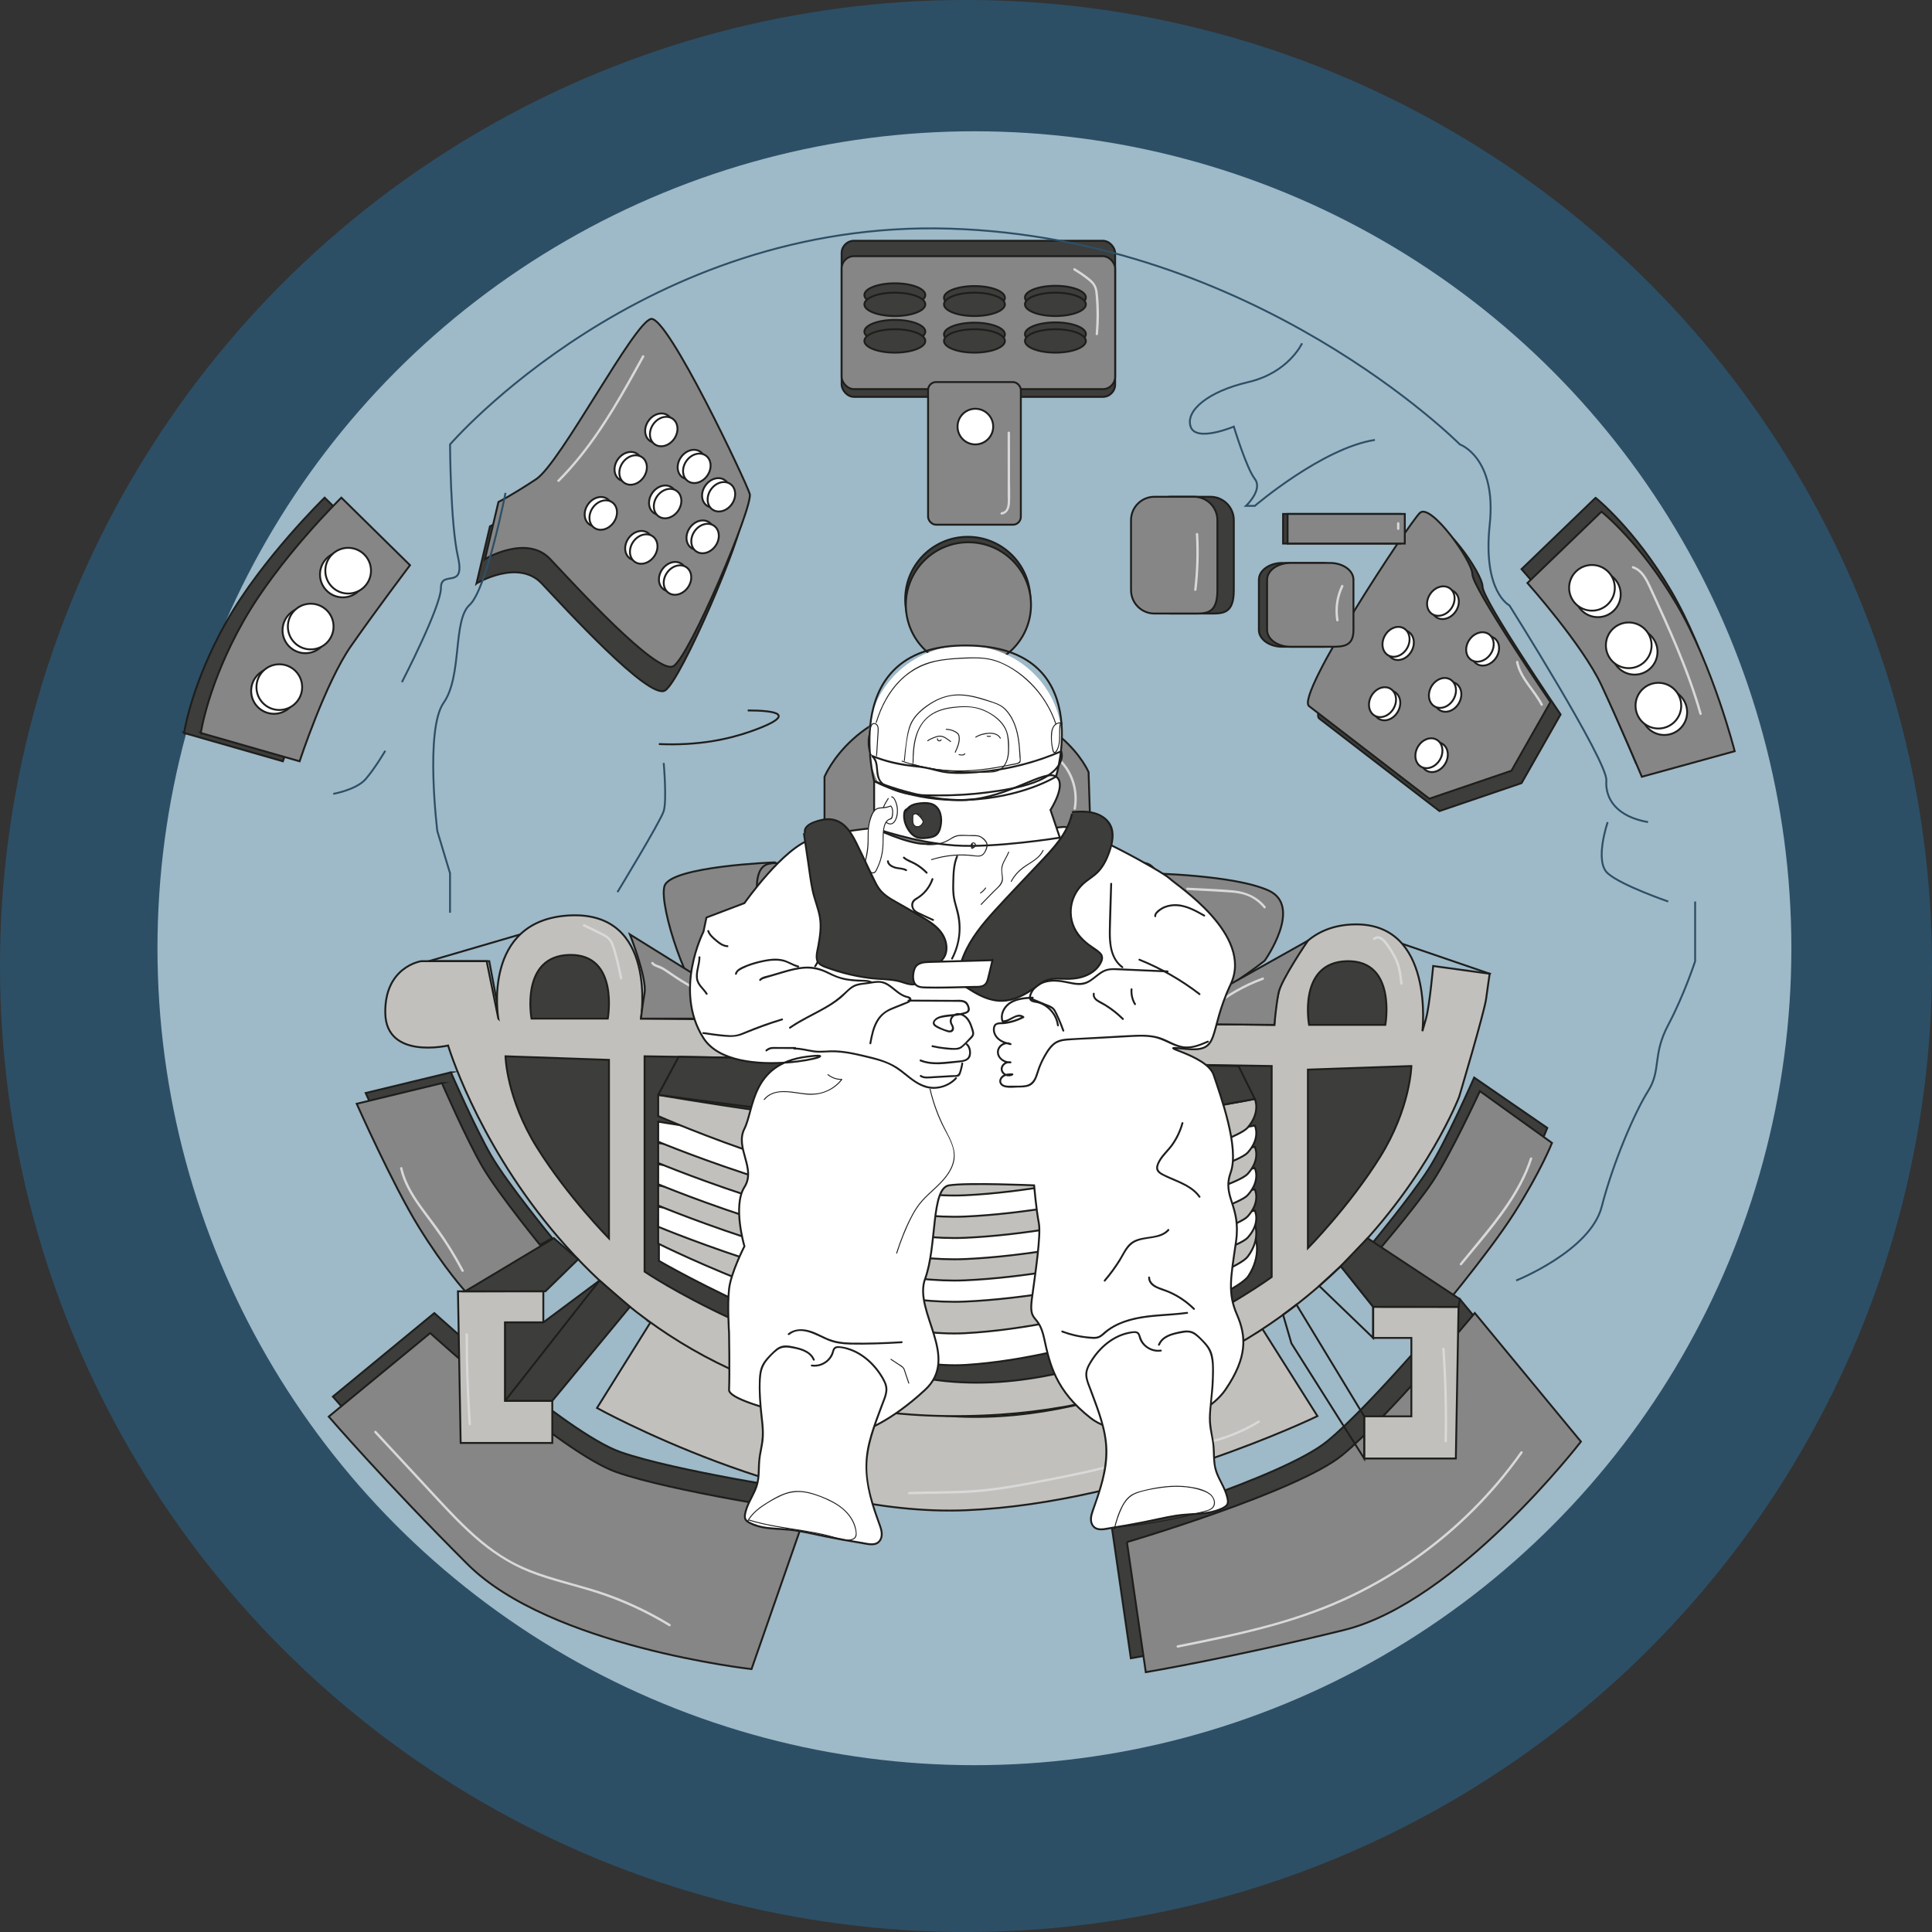 <?xml version="1.0" encoding="UTF-8"?>
<svg id="Capa_2" data-name="Capa 2" xmlns="http://www.w3.org/2000/svg" viewBox="0 0 1023.12 1023.12">
  <rect x="0" y="0" width="1023.12" height="1023.12" fill="#333333" stroke="none"/>
  <defs>
    <style>
      .cls-1, .cls-2 {
        fill: #fff;
      }

      .cls-2, .cls-3, .cls-4, .cls-5, .cls-6, .cls-7 {
        stroke-miterlimit: 10;
      }

      .cls-2, .cls-3, .cls-5, .cls-6, .cls-7 {
        stroke: #1e1e1c;
      }

      .cls-8 {
        fill: #2c4f66;
      }

      .cls-9 {
        fill: #9eb9c7;
      }

      .cls-10 {
        fill: #1e1e1c;
      }

      .cls-3 {
        fill: #868686;
      }

      .cls-4 {
        stroke: #2d4f66;
      }

      .cls-4, .cls-11, .cls-6 {
        fill: none;
      }

      .cls-5, .cls-12 {
        fill: #3d3d3b;
      }

      .cls-7 {
        fill: #c1c0bc;
      }

      .cls-13 {
        fill: #d9d9d9;
      }
    </style>
  </defs>
  <g id="Capa_1-2" data-name="Capa 1">
    <g>
      <circle class="cls-8" cx="511.56" cy="511.56" r="511.56"/>
      <circle class="cls-9" cx="516.02" cy="502.15" r="432.63"/>
      <path class="cls-3" d="M436.63,478.67v-67.3s16.12-39.55,70.32-39.2c54.2,.36,69.52,36.7,69.52,36.7l1.8,56.3s-28.96,27.53-71.32,27.13c-42.36-.4-70.32-13.63-70.32-13.63Z"/>
      <path class="cls-5" d="M588.87,809.28s90.27-26.61,114.03-46.09c23.76-19.48,70.18-75.22,70.18-75.22l56.2,68.09s-65.56,85.04-125.43,99.77c-59.86,14.73-105,22.33-105,22.33l-9.98-68.89Z"/>
      <path class="cls-3" d="M596.79,816.65s90.27-26.61,114.03-46.09,70.18-75.22,70.18-75.22l56.2,68.09s-65.56,85.04-125.43,99.77c-59.86,14.73-105,22.33-105,22.33l-9.98-68.89Z"/>
      <path class="cls-5" d="M230.01,695.35s69.56,63.39,98.53,73.6c28.97,10.21,100.71,21,100.71,21l-29.08,83.36s-106.72-11.96-150.35-55.51c-43.64-43.55-73.54-78.2-73.54-78.2l53.73-44.25Z"/>
      <path class="cls-3" d="M227.82,705.94s69.56,63.39,98.53,73.6c28.97,10.21,100.71,21,100.71,21l-29.08,83.36s-106.72-11.96-150.35-55.51c-43.64-43.55-73.54-78.2-73.54-78.2l53.73-44.25Z"/>
      <polygon class="cls-6" points="788.89 515.66 742.54 499.78 753.26 546.07 788.89 515.66"/>
      <path class="cls-6" d="M227.08,509l48.42-14.16s-7.73,10.5-9.09,16.72-2.37,23.86-2.37,23.86l-4.95-26.42h-32.01Z"/>
      <path class="cls-7" d="M344.46,700.29l-28.3,45.32s104.31,57.96,195.4,54.16c91.09-3.8,186.11-49.85,186.11-49.85l-29.13-46.12s-77.77,50.35-161.63,46.32c-83.86-4.03-162.46-49.83-162.46-49.83Z"/>
      <path class="cls-5" d="M238.79,567.89l-45.14,10.93s19,42.76,32.78,65.09c13.78,22.33,24.71,34.21,24.71,34.21l41.33-22.4s-23.76-28.95-32.31-43.66c-8.55-14.71-21.38-44.17-21.38-44.17Z"/>
      <path class="cls-3" d="M234.04,573.59l-45.14,10.93s19,42.76,32.78,65.09c13.78,22.33,24.71,34.21,24.71,34.21l41.33-22.4s-23.76-28.95-32.31-43.66c-8.55-14.71-21.38-44.17-21.38-44.17Z"/>
      <path class="cls-5" d="M726.77,658.34l30.22,35.26s29.48-36.34,43.13-58.75c13.65-22.41,19.27-37.54,19.27-37.54l-38.72-26.67s-15.02,34.3-24.24,48.6c-9.23,14.3-29.66,39.09-29.66,39.09Z"/>
      <path class="cls-3" d="M728.09,664.44l29.52,35.85s30.19-35.75,44.27-57.89c14.08-22.14,20-37.15,20-37.15l-38.19-27.42s-15.68,34-25.19,48.12c-9.51,14.11-30.41,38.51-30.41,38.51Z"/>
      <path class="cls-7" d="M263.9,539.42l-6.18-30.41h-34.68s-19.48,2.86-19,27.56c.48,24.71,33.26,17.1,33.26,17.1,0,0,57.49,193.37,263.68,196.22,206.2,2.85,271.76-169.14,271.76-169.14,0,0,13.3-44.66,14.25-51.79,.95-7.13,1.9-13.3,1.9-13.3l-29.93-4.1s-1.9,21.2-3.8,27.86l-1.9,6.65s6.65-57.49-36.11-56.54c-42.76,.95-42.28,53.21-42.28,53.21l-335.43-3.32s9.03-57.01-37.77-54.64c-46.8,2.38-37.77,54.64-37.77,54.64Z"/>
      <path class="cls-7" d="M242.52,683.85c.48,26.76,.95,53.53,1.43,80.29h48.53v-22.33h-24.98v-41.52h20.23v-16.48l-45.21,.03Z"/>
      <path class="cls-7" d="M772.39,692.08c-.48,26.76-.95,53.53-1.43,80.29h-48.53v-22.33h24.98v-41.52h-20.23v-16.48l45.21,.03Z"/>
      <path class="cls-3" d="M596.8,508.73c-.54,.26,22.9,22.75,35.07,21.62s37.87-21.62,37.87-21.62c0,0,20.44-28.73,2.1-37.12-18.33-8.39-63.86-9.15-63.86-9.15l-11.18,46.28Z"/>
      <path class="cls-3" d="M410.69,456.66s-55.64,1.99-58.81,12.61c-3.17,10.62,13.57,59.92,22.62,61.06,9.05,1.14,45.24-17.96,45.24-17.96l-9.05-55.72Z"/>
      <path class="cls-3" d="M420.21,539.42s-32.78-77.32-13.18-81.96c19.6-4.63,32.6,32.78,99.5,32.43,66.9-.36,78.31-37.5,100.04-32.82,21.74,4.67-10.34,84.9-10.34,84.9l-176.02-2.54Z"/>
      <polygon class="cls-6" points="727.18 692.04 710.01 670.52 698.62 680.99 727.18 708.52 727.18 692.04"/>
      <polygon class="cls-6" points="722.43 750.04 686.58 690.9 679.48 696.25 683.89 711.41 722.43 772.37 722.43 750.04"/>
      <polygon class="cls-11" points="686.58 690.9 722.43 750.04 747.41 750.04 698.62 680.99 686.58 690.9"/>
      <polygon class="cls-5" points="292.48 741.81 333.59 692.04 317.5 678.11 287.73 700.29 267.5 700.29 267.5 741.81 292.48 741.81"/>
      <line class="cls-6" x1="267.5" y1="741.81" x2="317.5" y2="678.11"/>
      <polygon class="cls-5" points="288.83 683.81 306.16 666.88 293.3 655.71 246.32 683.85 288.83 683.81"/>
      <path class="cls-3" d="M405.24,539.42l-71.65-44.58s9.1,23.13,7.75,31.03c-1.35,7.9-1.9,13.55-1.9,13.55h65.8Z"/>
      <path class="cls-3" d="M614.13,542.14l78.49-43.98s-14.24,20.83-15.57,27.71c-1.33,6.89-2.18,16.87-2.18,16.87l-60.74-.6Z"/>
      <circle class="cls-5" cx="512.5" cy="317.42" r="33.14"/>
      <circle class="cls-3" cx="512.84" cy="320.31" r="33.14"/>
      <path class="cls-5" d="M844.96,263.62l-39.2,37.77s29.22,32.78,39.2,54.16c9.98,21.38,21.38,48.46,21.38,48.46l49.17-13.54s-11.4-44.9-30.64-77.68c-19.24-32.78-39.91-49.17-39.91-49.17Z"/>
      <path class="cls-3" d="M848.08,270.96l-39.2,37.77s29.22,32.78,39.2,54.16c9.98,21.38,21.38,48.46,21.38,48.46l49.17-13.54s-11.4-44.9-30.64-77.68c-19.24-32.78-39.91-49.17-39.91-49.17Z"/>
      <path class="cls-5" d="M97.47,388.15l52.33,15s13.73-41.71,27.24-61.06c13.5-19.35,31.23-42.78,31.23-42.78l-36.36-35.77s-33.14,32.36-51.87,65.44c-18.73,33.08-22.56,59.18-22.56,59.18Z"/>
      <path class="cls-5" d="M252.35,308.96s22.01-13.24,34.52,0c12.51,13.24,56.7,61.7,65.25,56.72,8.55-4.99,42.38-84.81,40.43-91.22-1.95-6.41-43.35-94.07-52.22-92.65-8.88,1.43-47.93,76.25-60.83,84.81-12.9,8.55-20.03,12.12-20.03,12.12l-7.13,30.23Z"/>
      <path class="cls-3" d="M256.84,296.05s22.01-13.24,34.52,0c12.51,13.24,56.7,61.7,65.25,56.72,8.55-4.99,42.38-84.81,40.43-91.22-1.95-6.41-43.35-94.07-52.22-92.65-8.88,1.43-47.93,76.25-60.83,84.81-12.9,8.55-20.03,12.12-20.03,12.12l-7.13,30.23Z"/>
      <rect class="cls-5" x="445.7" y="127.5" width="144.84" height="82.67" rx="6.54" ry="6.54"/>
      <rect class="cls-3" x="445.7" y="135.67" width="144.84" height="70.39" rx="6.54" ry="6.54"/>
      <rect class="cls-3" x="491.48" y="202.33" width="49.12" height="75.54" rx="4.21" ry="4.21"/>
      <circle class="cls-2" cx="516.52" cy="225.91" r="9.44"/>
      <path class="cls-4" d="M176.48,420.4s12.26-2.14,17.18-7.84,10.37-14.97,10.37-14.97"/>
      <path class="cls-4" d="M212.83,361.25s20.67-39.91,20.67-49.89,13.07,1.43,9.03-16.39c-4.04-17.82-4.2-59.62-4.2-59.62,0,0,102.79-119.26,264.56-114.27,161.77,4.99,270.2,114.27,270.2,114.27,0,0,19.61,6.88,15.81,42.51-3.8,35.63,10.45,42.76,10.45,42.76,0,0,52.02,82.67,51.31,92.65-.71,9.98,5.7,19.24,22.09,22.09"/>
      <path class="cls-5" d="M757.3,278.15c-5.7,5.42-66.04,96.64-58.68,102.34,7.37,5.7,63.67,49.02,63.67,49.02l43.47-14.81,20.67-36.35s-41.33-60.58-41.33-67.7-22.09-37.92-27.79-32.5Z"/>
      <path class="cls-3" d="M751.92,271.6c-5.7,5.42-66.04,96.64-58.68,102.34,7.37,5.7,63.67,49.02,63.67,49.02l43.47-14.81,20.67-36.35s-41.33-60.58-41.33-67.7-22.09-37.92-27.79-32.5Z"/>
      <ellipse class="cls-2" cx="366.16" cy="246" rx="8.26" ry="6.76" transform="translate(-45.62 404.2) rotate(-54.91)"/>
      <ellipse class="cls-2" cx="379.08" cy="261" rx="8.26" ry="6.76" transform="translate(-52.4 421.15) rotate(-54.91)"/>
      <g>
        <ellipse class="cls-2" cx="348.94" cy="226.74" rx="8.26" ry="6.76" transform="translate(-37.18 381.92) rotate(-54.91)"/>
        <ellipse class="cls-2" cx="351.48" cy="228.52" rx="8.26" ry="6.76" transform="translate(-37.56 384.76) rotate(-54.91)"/>
      </g>
      <g>
        <ellipse class="cls-2" cx="332.72" cy="247.12" rx="8.26" ry="6.76" transform="translate(-60.75 377.32) rotate(-54.91)"/>
        <ellipse class="cls-2" cx="335.27" cy="248.91" rx="8.26" ry="6.76" transform="translate(-61.13 380.15) rotate(-54.91)"/>
      </g>
      <g>
        <ellipse class="cls-2" cx="350.99" cy="264.9" rx="8.26" ry="6.76" transform="translate(-67.53 399.81) rotate(-54.91)"/>
        <ellipse class="cls-2" cx="353.53" cy="266.68" rx="8.26" ry="6.76" transform="translate(-67.91 402.65) rotate(-54.91)"/>
      </g>
      <g>
        <ellipse class="cls-2" cx="370.83" cy="283.39" rx="8.26" ry="6.76" transform="translate(-74.23 423.92) rotate(-54.91)"/>
        <ellipse class="cls-2" cx="373.37" cy="285.18" rx="8.26" ry="6.76" transform="translate(-74.61 426.76) rotate(-54.91)"/>
      </g>
      <g>
        <ellipse class="cls-2" cx="356.23" cy="305.39" rx="8.26" ry="6.76" transform="translate(-98.43 421.32) rotate(-54.91)"/>
        <ellipse class="cls-2" cx="358.77" cy="307.17" rx="8.26" ry="6.76" transform="translate(-98.81 424.16) rotate(-54.91)"/>
      </g>
      <g>
        <ellipse class="cls-2" cx="338.35" cy="288.97" rx="8.26" ry="6.76" transform="translate(-92.6 399.71) rotate(-54.91)"/>
        <ellipse class="cls-2" cx="340.89" cy="290.75" rx="8.26" ry="6.76" transform="translate(-92.98 402.55) rotate(-54.91)"/>
      </g>
      <g>
        <ellipse class="cls-2" cx="316.91" cy="270.98" rx="8.26" ry="6.76" transform="translate(-87 374.52) rotate(-54.91)"/>
        <ellipse class="cls-2" cx="319.45" cy="272.76" rx="8.26" ry="6.76" transform="translate(-87.38 377.35) rotate(-54.91)"/>
      </g>
      <ellipse class="cls-2" cx="369.02" cy="248.01" rx="8.26" ry="6.76" transform="translate(-46.05 407.39) rotate(-54.91)"/>
      <ellipse class="cls-2" cx="382.03" cy="263.07" rx="8.26" ry="6.76" transform="translate(-52.84 424.44) rotate(-54.91)"/>
      <ellipse class="cls-2" cx="741.55" cy="341.61" rx="8.26" ry="6.76" transform="translate(74.93 813) rotate(-60)"/>
      <ellipse class="cls-2" cx="734.38" cy="373.55" rx="8.26" ry="6.76" transform="translate(43.68 822.77) rotate(-60)"/>
      <ellipse class="cls-2" cx="739.29" cy="339.89" rx="8.26" ry="6.76" transform="translate(75.29 810.19) rotate(-60)"/>
      <ellipse class="cls-2" cx="732.12" cy="371.83" rx="8.26" ry="6.76" transform="translate(44.05 819.96) rotate(-60)"/>
      <ellipse class="cls-2" cx="786.57" cy="344.68" rx="8.26" ry="6.76" transform="translate(52.37 790.15) rotate(-54.91)"/>
      <ellipse class="cls-2" cx="766.71" cy="369.01" rx="8.26" ry="6.76" transform="translate(63.78 848.5) rotate(-60)"/>
      <ellipse class="cls-2" cx="759.55" cy="400.95" rx="8.26" ry="6.76" transform="translate(32.54 858.27) rotate(-60)"/>
      <ellipse class="cls-2" cx="763.86" cy="366.95" rx="8.26" ry="6.76" transform="translate(64.15 845) rotate(-60)"/>
      <ellipse class="cls-2" cx="756.7" cy="398.89" rx="8.26" ry="6.76" transform="translate(32.9 854.76) rotate(-60)"/>
      <path class="cls-5" d="M640.99,324.91h-20.96c-6.84,0-12.39-5.55-12.39-12.39v-37.06c0-6.84,5.55-12.39,12.39-12.39h20.96c6.84,0,12.39,5.55,12.39,12.39v37.06c0,12.39-5.55,12.39-12.39,12.39Z"/>
      <path class="cls-3" d="M632.3,324.91h-20.96c-6.84,0-12.39-5.55-12.39-12.39v-37.06c0-6.84,5.55-12.39,12.39-12.39h20.96c6.84,0,12.39,5.55,12.39,12.39v37.06c0,12.39-5.55,12.39-12.39,12.39Z"/>
      <path class="cls-5" d="M700.01,342.5h-20.96c-6.84,0-12.39-3.98-12.39-8.89v-26.6c0-4.91,5.55-8.89,12.39-8.89h20.96c6.84,0,12.39,3.98,12.39,8.89v26.6c0,8.89-5.55,8.89-12.39,8.89Z"/>
      <path class="cls-3" d="M704.36,342.5h-20.96c-6.84,0-12.39-3.98-12.39-8.89v-26.6c0-4.91,5.55-8.89,12.39-8.89h20.96c6.84,0,12.39,3.98,12.39,8.89v26.6c0,8.89-5.55,8.89-12.39,8.89Z"/>
      <rect class="cls-5" x="679.48" y="272.17" width="62.07" height="15.68"/>
      <rect class="cls-3" x="681.86" y="272.17" width="62.07" height="15.68"/>
      <path class="cls-6" d="M348.94,394.03c21.46,.94,37.28-2.79,47.75-6.41,3.25-1.12,16.19-5.6,15.68-8.55-.42-2.47-10.05-2.84-16.39-2.85"/>
      <path class="cls-4" d="M851.37,435.37s-7.13,20.67,0,27.08,32.07,14.97,32.07,14.97"/>
      <path class="cls-4" d="M802.91,678.11s39.28-15.67,45.29-39.06c6.02-23.38,17.42-49.91,24.55-61.23,7.13-11.32,2.14-18.93,10.69-35.08,8.55-16.15,14.25-33.74,14.25-33.74v-31.59"/>
      <path class="cls-4" d="M267.7,261s-9.98,51.15-19,59.31c-9.03,8.16-3.8,37.62-13.78,51.87-9.98,14.25-3.33,67.94-3.33,67.94l6.73,22.33v20.9"/>
      <path class="cls-5" d="M281.48,539.42h40.38s6.18-34.21-20.19-33.73c-26.37,.48-20.19,33.73-20.19,33.73Z"/>
      <path class="cls-5" d="M693.24,542.74h40.38s6.18-34.21-20.19-33.73c-26.37,.48-20.19,33.73-20.19,33.73Z"/>
      <path class="cls-5" d="M267.7,559.37l54.79,1.9v94.55s-22.01-22.33-38.16-48.22c-16.15-25.89-16.63-48.22-16.63-48.22Z"/>
      <path class="cls-5" d="M747.41,564.53l-54.79,1.9v94.55s22.01-22.33,38.16-48.22c16.15-25.89,16.63-48.22,16.63-48.22Z"/>
      <path class="cls-5" d="M341.34,559.37l332.1,5.16v111.72s-89.8,66.04-176.98,54.64c-87.18-11.4-155.12-57.49-155.12-57.49v-114.03Z"/>
      <path class="cls-2" d="M348.94,667.7s101.46,58.91,162.62,55.11c61.16-3.8,142.4-36.11,149.53-47.04,7.13-10.93,3.8-19.95,3.8-19.95,0,0-93.6,24.64-155.36,22.3-61.76-2.34-160.59-25.15-160.59-25.15v14.73Z"/>
      <path class="cls-7" d="M348.56,658.56s101.46,50.72,162.62,47.45c61.16-3.27,142.4-31.09,149.53-40.5,7.13-9.41,3.8-17.18,3.8-17.18,0,0-93.6,21.21-155.36,19.2-61.76-2.02-160.59-21.65-160.59-21.65v12.68Z"/>
      <path class="cls-2" d="M348.56,649.64s101.46,42.36,162.62,39.62c61.16-2.73,142.4-25.96,149.53-33.82,7.13-7.86,3.8-14.35,3.8-14.35,0,0-93.6,17.71-155.36,16.03-61.76-1.68-160.59-18.08-160.59-18.08v10.59Z"/>
      <path class="cls-7" d="M348.56,638.39s101.46,42.36,162.62,39.62c61.16-2.73,142.4-25.96,149.53-33.82,7.13-7.86,3.8-14.35,3.8-14.35,0,0-93.6,17.71-155.36,16.03-61.76-1.68-160.59-18.08-160.59-18.08v10.59Z"/>
      <path class="cls-2" d="M348.56,627.13s101.46,42.36,162.62,39.62c61.16-2.73,142.4-25.96,149.53-33.82,7.13-7.86,3.8-14.35,3.8-14.35,0,0-93.6,17.71-155.36,16.03-61.76-1.68-160.59-18.08-160.59-18.08v10.59Z"/>
      <path class="cls-7" d="M348.56,615.87s101.46,42.36,162.62,39.62c61.16-2.73,142.4-25.96,149.53-33.82s3.8-14.35,3.8-14.35c0,0-93.6,17.71-155.36,16.03-61.76-1.68-160.59-18.08-160.59-18.08v10.59Z"/>
      <path class="cls-2" d="M348.56,604.61s101.46,42.36,162.62,39.62c61.16-2.73,142.4-25.96,149.53-33.82,7.13-7.86,3.8-14.35,3.8-14.35,0,0-93.6,17.71-155.36,16.03-61.76-1.68-160.59-18.08-160.59-18.08v10.59Z"/>
      <path class="cls-7" d="M348.56,591.01s101.46,44.85,162.62,41.96c61.16-2.89,142.4-27.49,149.53-35.81,7.13-8.32,3.8-15.19,3.8-15.19,0,0-93.6,18.76-155.36,16.97s-160.59-19.14-160.59-19.14v11.21Z"/>
      <path class="cls-5" d="M348.56,579.8l10.84-20.15,296.46,4.88,8.64,17.44s-103.2,19.69-148.48,17.09-167.47-19.26-167.47-19.26Z"/>
      <path class="cls-3" d="M106.33,388.15l52.33,15s13.73-41.71,27.24-61.06c13.5-19.35,31.23-42.78,31.23-42.78l-36.36-35.77s-33.14,32.36-51.87,65.44c-18.73,33.08-22.56,59.18-22.56,59.18Z"/>
      <path class="cls-4" d="M689.53,181.79s-7.06,15.55-28.44,20.54c-21.38,4.99-33.37,15.1-30.58,23.59s22.87,0,22.87,0c0,0,6.71,22.02,11.13,27.72s-4.68,14.25-4.68,14.25h4.68s35.8-30.64,63.59-34.92"/>
      <path class="cls-4" d="M326.98,472.43s22.77-37.37,24.5-42.91c1.73-5.55,0-25.5,0-25.5"/>
      <polygon class="cls-5" points="773.08 687.98 724.21 655.71 710.01 670.52 727.18 692.04 772.39 692.08 773.08 687.98"/>
      <path class="cls-13" d="M623.85,872.53c29.99-6.02,60.17-12.23,88.15-24.98,24.09-10.98,46.28-26.11,65.37-44.46,10.68-10.26,20.37-21.54,28.91-33.64,.46-.66-.62-1.28-1.08-.63-15.26,21.61-34.26,40.54-55.86,55.81-10.73,7.59-22.1,14.28-33.95,19.96-13.09,6.27-26.77,11.16-40.74,15.1-16.83,4.74-33.99,8.19-51.13,11.63-.79,.16-.45,1.36,.33,1.21h0Z"/>
      <path class="cls-13" d="M198.35,758.77c9.2,9.92,18.4,19.84,27.61,29.76,8.08,8.71,16.06,17.58,24.97,25.45,8.8,7.78,18.49,14.26,29.44,18.61s23.5,7.11,35.2,10.84c13.56,4.33,26.55,10.3,38.7,17.7,.69,.42,1.32-.66,.63-1.08-10.54-6.42-21.71-11.77-33.34-15.91s-23.84-6.75-35.55-10.79c-5.8-2-11.46-4.41-16.78-7.48s-9.83-6.37-14.33-10.12c-9.05-7.54-17.04-16.22-25.03-24.84-10.21-11.01-20.42-22.02-30.64-33.03-.55-.59-1.43,.29-.88,.88h0Z"/>
      <path class="cls-13" d="M340.06,188.42c-10,18.15-20.08,36.45-33.09,52.67-3.65,4.56-7.54,8.93-11.66,13.07-.57,.57,.31,1.45,.88,.88,14.72-14.74,25.99-32.4,36.26-50.41,2.95-5.16,5.82-10.37,8.69-15.58,.39-.7-.69-1.34-1.08-.63h0Z"/>
      <path class="cls-13" d="M802.84,350.73c1.78,8.83,9.08,14.98,13.07,22.74,.37,.72,1.45,.08,1.08-.63-3.94-7.65-11.19-13.74-12.95-22.44-.16-.79-1.36-.45-1.21,.33h0Z"/>
      <path class="cls-13" d="M864.62,301.02c4.49,1.49,6.74,6.15,8.59,10.16,2.45,5.3,4.89,10.61,7.28,15.93,4.77,10.6,9.34,21.28,13.32,32.2,2.27,6.22,4.34,12.51,6.15,18.87,.22,.77,1.43,.44,1.21-.33-6.6-23.22-16.69-45.23-26.78-67.09-2.04-4.42-4.5-9.3-9.44-10.94-.77-.25-1.09,.95-.33,1.21h0Z"/>
      <path class="cls-13" d="M633.29,282.86c.56,9.82,.26,19.67-.9,29.45-.09,.8,1.16,.79,1.25,0,1.15-9.77,1.45-19.62,.9-29.45-.05-.8-1.3-.81-1.25,0h0Z"/>
      <path class="cls-13" d="M710.29,310.03c-2.8,5.78-3.71,12.26-2.65,18.59,.13,.79,1.34,.46,1.21-.33-1.01-5.97-.12-12.17,2.52-17.62,.35-.72-.73-1.36-1.08-.63h0Z"/>
      <path class="cls-13" d="M741.06,280.01c0-.95,0-1.9,0-2.85,0-.33-.29-.64-.62-.62s-.63,.27-.62,.62c0,.95,0,1.9,0,2.85,0,.33,.29,.64,.62,.62s.63-.27,.62-.62h0Z"/>
      <path class="cls-13" d="M642.58,533.75c7.91-6.36,16.83-11.39,26.36-14.87,.75-.27,.43-1.48-.33-1.21-9.75,3.56-18.83,8.69-26.91,15.19-.63,.5,.26,1.38,.88,.88h0Z"/>
      <path class="cls-13" d="M344.95,510.31c.7,.96,1.62,1.44,2.71,1.84,1.54,.57,2.95,1.21,4.34,2.11,2.81,1.83,5.52,3.81,8.38,5.58,5.88,3.65,12.04,6.86,18.39,9.61,.73,.32,1.37-.76,.63-1.08-6.08-2.63-11.97-5.68-17.61-9.13-2.76-1.69-5.44-3.51-8.11-5.35-1.27-.88-2.57-1.72-4-2.33-1.23-.52-2.82-.75-3.65-1.89-.47-.64-1.55-.02-1.08,.63h0Z"/>
      <path class="cls-13" d="M308.95,490.59c2.83,1.29,5.64,2.64,8.4,4.06,1.21,.62,2.46,1.21,3.58,1.98,1.4,.97,2.25,2.23,2.83,3.82,2.07,5.71,3.39,11.82,4.55,17.77,.15,.79,1.36,.45,1.21-.33-.63-3.26-1.36-6.51-2.2-9.72-.78-2.99-1.48-6.15-2.71-8.99-1.14-2.62-3.33-3.9-5.77-5.17-3.04-1.58-6.13-3.08-9.25-4.5-.73-.33-1.36,.75-.63,1.08h0Z"/>
      <path class="cls-13" d="M728.14,497.65c2.17-1.77,4.5,1,5.63,2.61,1.39,1.97,2.77,3.96,3.94,6.06,2.54,4.54,3.27,9.47,3.81,14.57,.08,.79,1.34,.8,1.25,0-.32-2.98-.63-5.98-1.4-8.89s-2.08-5.6-3.68-8.15c-1.84-2.94-5.98-10.73-10.45-7.09-.62,.51,.27,1.39,.88,.88h0Z"/>
      <path class="cls-13" d="M810.21,613.37c-5.34,16.41-16.15,30.17-26.94,43.36-3.35,4.1-6.72,8.19-10.08,12.29-.51,.62,.37,1.51,.88,.88,11.23-13.69,23.42-27.18,31.7-42.95,2.24-4.26,4.14-8.68,5.63-13.25,.25-.77-.96-1.1-1.21-.33h0Z"/>
      <path class="cls-13" d="M211.88,618.83c1.73,7.7,5.86,14.48,10.42,20.82,4.89,6.8,10.04,13.35,14.53,20.44,2.71,4.28,5.25,8.68,7.62,13.16,.38,.71,1.46,.08,1.08-.63-4.08-7.73-8.67-15.18-13.77-22.28-4.6-6.42-9.72-12.51-13.66-19.38-2.24-3.91-4.02-8.05-5.02-12.46-.18-.78-1.38-.45-1.21,.33h0Z"/>
      <path class="cls-13" d="M763.76,714.28c1.13,16.28,1.54,32.6,1.22,48.92-.02,.8,1.23,.8,1.25,0,.32-16.31-.09-32.64-1.22-48.92-.06-.8-1.31-.8-1.25,0h0Z"/>
      <path class="cls-13" d="M246.56,706.65c-.03,15.85,.5,31.69,1.58,47.51,.05,.8,1.3,.8,1.25,0-1.08-15.81-1.61-31.66-1.58-47.51,0-.8-1.25-.81-1.25,0h0Z"/>
      <path class="cls-13" d="M666.3,752.32c-9.96,6.04-21.03,10.1-32.49,12.13-6.05,1.07-12.22,1.37-18.24,2.62-5.89,1.23-11.46,3.52-17.14,5.45-11.79,4.01-23.98,6.65-36.18,9.08s-25.02,5.09-37.68,6.63c-14.33,1.75-28.72,1.35-43.12,1.85-.8,.03-.81,1.28,0,1.25,13-.45,26.02-.06,38.97-1.38,12.59-1.28,25.02-3.77,37.43-6.21s24.59-4.89,36.55-8.6c5.92-1.84,11.66-4.23,17.62-5.91,6.07-1.71,12.35-2.14,18.57-3.02,12.81-1.81,25.25-6.11,36.33-12.82,.69-.42,.06-1.5-.63-1.08h0Z"/>
      <path class="cls-13" d="M628.81,471.33c7.66,.43,15.33,.75,22.98,1.3,3.51,.25,6.97,.82,10.15,2.38,2.86,1.4,5.33,3.41,7.34,5.88,.51,.62,1.39-.27,.88-.88-4.3-5.26-10.33-7.88-17-8.51-8.08-.77-16.26-.96-24.36-1.42-.8-.05-.8,1.21,0,1.25h0Z"/>
      <path class="cls-13" d="M543.36,389c3.6,2.76,7.21,5.5,10.79,8.29,3.19,2.48,6.36,5.09,8.88,8.28,4.95,6.26,6.95,14.63,5.5,22.46-.15,.79,1.06,1.12,1.21,.33,1.46-7.94-.37-16.39-5.21-22.89-2.55-3.42-5.81-6.2-9.15-8.81-3.77-2.95-7.59-5.84-11.38-8.75-.64-.49-1.26,.6-.63,1.08h0Z"/>
      <path class="cls-13" d="M533.6,229.17c0,7.34,.01,14.68,.02,22.02v10.89c.01,2.73,.79,8.74-3.19,9.16-.79,.08-.8,1.34,0,1.25,3.02-.32,4.24-3.19,4.42-5.9,.27-4.11,.03-8.31,.03-12.43,0-8.33-.01-16.66-.02-24.99,0-.8-1.25-.81-1.25,0h0Z"/>
      <path class="cls-13" d="M568.65,143.18c2.7,1.64,5.33,3.42,7.78,5.42,1.18,.96,2.3,2.02,2.93,3.42,.66,1.49,.75,3.18,.89,4.79,.57,6.69,.55,13.41-.02,20.1-.07,.8,1.18,.8,1.25,0,.62-7.26,.68-14.66-.15-21.9-.35-3.03-1.5-5.2-3.85-7.16-2.57-2.13-5.35-4.02-8.2-5.75-.69-.42-1.32,.66-.63,1.08h0Z"/>
      <g>
        <ellipse class="cls-1" cx="511.04" cy="392.14" rx="51.29" ry="50.31"/>
        <path class="cls-2" d="M462.91,438.49s17.5,8.43,26.98,8.43,17.72-3.72,24.19-4.21l8.82,4.21s30.91-8.58,40.16-8.99c9.25-.42,52.78,23.77,56.31,27.27,3.53,3.49,44.7,29.82,32.35,56.06-12.35,26.25-4.64,36.22-24.08,34.17-19.44-2.05,11.35,2.66,15.07,13.84,3.72,11.18,13.72,38.56,9.02,51.63-4.71,13.07,5.61,17.43,2.81,36.72-2.81,19.29-4.44,27.13,.49,38.5,4.94,11.37,5.76,22.52-6.12,39.88s-52.46,29.65-71.29,14.98c-18.82-14.67-21.76-28.79-24.7-42.31-2.94-13.53-8.23-7.65-6.47-20.88,1.76-13.23,4.95-33.84,3.65-40.3-1.3-6.46-2.48-19.77-2.48-19.77,0,0-35.36-1.54-45.03,0-9.67,1.54-6.28,32.11-12.68,49.47-6.4,17.36,18.75,41.45,0,58.81-18.75,17.37-32.28,21.5-32.28,21.5,0,0-71.92-12.99-71.55-21.5,.38-8.51,0-30.18,0-30.18,0,0-.97-14.54,0-23.2,.97-8.66,8.14-22.64,8.14-22.64,0,0-6.35-21.36,0-31.33,6.35-9.97-5.17-20.72,0-30.93,5.17-10.21,3.41-34.24,32.82-38.11,29.41-3.87-38.44,15.29-54.51-9.88-16.07-25.17,0-56.33,0-56.33l1.58-7.51,20.12-7.64s20.65-29.54,35.85-33.97c15.2-4.43,32.85-5.79,32.85-5.79Z"/>
        <path class="cls-2" d="M462.91,438.49v-24.89s26.94,11.18,48.99,10c22.05-1.18,41.46-16.47,47.34-12.35,5.88,4.12-2.94,17.65-2.94,17.65l4.96,14.7s-34.42,5.55-55.55,4.12c-21.12-1.44-42.81-9.22-42.81-9.22Z"/>
        <path class="cls-6" d="M462.91,413.6s-19.15-72.35,49.18-71.76c68.33,.59,47.15,69.41,47.15,69.41,0,0-17.63,11.18-47.34,12.35-29.71,1.18-48.99-10-48.99-10Z"/>
        <g>
          <path class="cls-12" d="M479.89,429.33c.69-1.46,2.06-2.5,3.56-3.09s3.12-.78,4.73-.88c2.19-.15,4.51-.14,6.42,.95,1.75,1,2.93,2.81,3.46,4.76,.53,1.94,.45,4,.12,5.99-.35,2.08-1.09,4.28-2.85,5.44-1.06,.7-2.36,.92-3.61,1.1-2.22,.32-4.58,.54-6.63-.39-1.43-.65-2.57-1.82-3.51-3.08-2.07-2.81-3.28-6.41-2.63-9.84,.08-.4,.18-.8,.42-1.13,.53-.73,1.55-.88,2.28-1.42"/>
          <path class="cls-10" d="M480.32,429.58c1.85-3.64,6.95-3.99,10.54-3.77,1.97,.12,3.81,.77,5.12,2.3s1.88,3.58,1.94,5.57c.06,1.88-.19,3.89-.86,5.66-.75,1.98-2.16,3.12-4.23,3.55s-4.21,.71-6.2,.29-3.62-1.88-4.81-3.57c-1.29-1.83-2.23-3.96-2.48-6.19-.12-1.04-.11-2.13,.13-3.16,.3-1.33,1.45-1.44,2.44-2.1,.53-.36,.03-1.22-.5-.86-.78,.52-1.78,.74-2.38,1.5-.63,.8-.71,2.06-.74,3.05-.08,2.31,.59,4.61,1.67,6.64,1.01,1.89,2.44,3.78,4.32,4.86,2.17,1.24,4.71,1.11,7.1,.79,2.11-.28,4.2-.71,5.56-2.49,1.23-1.6,1.66-3.68,1.89-5.65,.5-4.43-1-9.61-5.82-10.86-2.44-.63-5.26-.41-7.71,.06s-4.7,1.64-5.84,3.89c-.29,.57,.57,1.08,.86,.5h0Z"/>
        </g>
        <path class="cls-10" d="M390.25,515.72c.18-1.38,2.4-2.34,3.49-2.9,1.32-.68,2.71-1.21,4.12-1.67,2.68-.87,5.46-1.59,8.24-2.06s5.96-.63,8.84,.14c2.68,.72,4.96,2.41,7.66,3.09,.62,.16,.89-.81,.27-.96-3.13-.79-5.73-2.81-8.96-3.38s-6.32-.23-9.42,.4-6.37,1.48-9.36,2.71c-1.99,.82-5.56,2.15-5.88,4.63-.08,.64,.92,.63,1,0h0Z"/>
        <path class="cls-10" d="M402.89,519.32c.62-.74,1.51-.95,2.4-1.22,1.03-.31,2.07-.61,3.1-.92,2.04-.61,4.08-1.21,6.13-1.82,3.8-1.12,7.66-2.19,11.63-2.42s7.89,.61,11.61,2.42c3.35,1.63,6.58,3.09,10.27,3.75,2.08,.37,4.2,.57,6.31,.67s4.67-.18,6.72,.74c.58,.26,1.09-.6,.5-.86-1.58-.71-3.22-.76-4.93-.8-2.2-.05-4.41-.16-6.6-.45s-4.18-.71-6.18-1.4-3.89-1.69-5.8-2.62c-3.58-1.73-7.24-2.63-11.24-2.49s-8.02,1.16-11.9,2.29c-2.35,.68-4.69,1.39-7.04,2.08-1.8,.53-4.42,.8-5.7,2.32-.41,.49,.29,1.2,.71,.71h0Z"/>
        <path class="cls-10" d="M418.59,544.66c5.75-3.99,12.15-6.86,18.21-10.3,2.93-1.66,5.77-3.47,8.39-5.6,2.76-2.24,5.12-5.64,8.63-6.7,1.82-.55,3.78-.68,5.65-.93,1.99-.27,4.05-.74,6.06-.7,3.06,.07,5.51,2.12,7.78,3.95,2.07,1.68,4.16,3.31,6.78,4.01,.27,.07,.61,.1,.85,.24,.59,.33,.76,.99,.11,1.39-.96,.59-2.16,.92-3.2,1.35-1.84,.75-3.69,1.48-5.53,2.25-3.46,1.45-6.22,3.48-8.15,6.74-2.17,3.66-2.97,7.9-3.75,12.03-.12,.63,.85,.9,.96,.27,.76-4.04,1.53-8.2,3.65-11.79,.98-1.66,2.25-3.17,3.82-4.31,1.7-1.24,3.72-1.97,5.65-2.75,2.1-.85,4.24-1.66,6.32-2.57,.93-.4,2.08-1.09,1.8-2.28s-1.63-1.34-2.57-1.6c-1.48-.42-2.8-1.22-4.03-2.11-2.34-1.7-4.43-3.86-7.12-5.04-3.24-1.41-6.81-.43-10.17,.03-2,.27-4.11,.4-6,1.16-1.54,.62-2.83,1.68-4.03,2.8-2.83,2.65-5.63,5.12-8.91,7.21-7.04,4.48-14.85,7.63-21.71,12.4-.52,.36-.03,1.23,.5,.86h0Z"/>
        <path class="cls-10" d="M481.08,530.38c8.67,.05,17.33,.09,26,.14,2.13,.01,4.1,0,5.04,2.25,.45,1.08,.74,2.45-.6,2.98-.99,.4-2.06,.62-3.11,.83-3.68,.73-7.79,.47-11.33,1.79-2.27,.85-4.62,3.51-1.87,5.35,1.47,.98,3.2,1.62,4.85,2.23,1.17,.43,2.63,1.1,3.89,.6,1.16-.46,1.44-1.71,1.12-2.82-.18-.64-.57-1.19-.84-1.8-.48-1.09-.31-2.21,.46-3.13,1.34-1.59,3.5-1.62,5.22-.67s2.92,2.81,3.67,4.67c.39,.99,.72,2.02,1.01,3.05,.16,.59,.41,1.35,.21,1.95-.22,.68-.79,1.2-1.27,1.7-1.51,1.56-3.08,3.55-4.91,4.75s-5.09,.66-7.23,.48c-2.52-.21-5.01-.62-7.47-1.19-.63-.14-.89,.82-.27,.96,2.16,.5,4.34,.87,6.54,1.11s4.57,.48,6.79,.24c1.78-.19,2.9-1.31,4.12-2.5,.78-.76,1.56-1.53,2.32-2.31,.7-.71,1.56-1.42,2.06-2.29,.85-1.49,.06-3.33-.43-4.8-.57-1.75-1.29-3.5-2.49-4.91-1.93-2.26-5.41-3.59-7.96-1.53-1.08,.87-1.82,2.25-1.63,3.67,.1,.71,.43,1.29,.74,1.92,.34,.7,.64,1.24,.25,1.99s-1.05,.69-1.83,.51c-1.93-.45-3.95-1.35-5.68-2.31-.6-.33-1.4-.8-1.53-1.56-.11-.63,.6-1.3,1.05-1.64,.91-.69,2.02-1.01,3.13-1.22,4.16-.82,8.56-.64,12.59-2.11,1.32-.48,2.09-1.39,1.84-2.85s-.99-3.09-2.34-3.8c-1.77-.93-4.17-.59-6.09-.6l-7.92-.04c-5.36-.03-10.73-.06-16.09-.09-.64,0-.64,1,0,1h0Z"/>
        <path class="cls-10" d="M511.6,553.37c1.73,1.37,2.29,5.25,.65,6.86-1.05,1.04-2.67,1.23-4.07,1.37s-2.76,.27-4.14,.4c-5.6,.54-11.07,1.24-16.44-.89-.6-.24-.86,.73-.27,.96,6.59,2.62,13.77,1.23,20.61,.55,2.35-.23,5.35-.76,6.05-3.45,.54-2.1,.07-5.11-1.7-6.51-.5-.4-1.21,.31-.71,.71h0Z"/>
        <path class="cls-10" d="M509.12,563.02c-.16,1.02-.37,2.04-.65,3.04s-.57,2.83-1.74,3.16c-.88,.25-2.08,.12-3,.17-1.14,.07-2.29,.13-3.43,.2-2.14,.12-4.29,.25-6.43,.37-1.98,.12-4.29,.54-6.05-.62-.54-.36-1.04,.51-.5,.86,1.82,1.2,4.06,.9,6.12,.78,2.72-.16,5.43-.32,8.15-.47,1.29-.07,2.57-.15,3.86-.22,.83-.05,1.91,.09,2.57-.52s.93-1.87,1.19-2.7c.39-1.24,.67-2.5,.87-3.78,.1-.63-.87-.9-.96-.27h0Z"/>
        <path class="cls-10" d="M505.92,570.63c-3.83,4.14-9.87,5.97-15.33,4.42s-9.2-5.43-13.43-8.59c-4.84-3.61-10.28-5.49-16.09-6.9-6.18-1.5-12.45-3.08-18.84-3.32-3.61-.13-7.22,.52-10.82,.07s-7.11-1.57-10.78-1.51c-.64,.01-.64,1.01,0,1,3.47-.06,6.79,.94,10.19,1.43,3.18,.45,6.3,.02,9.48-.02,6.87-.08,13.64,1.65,20.27,3.26,3.18,.77,6.37,1.61,9.38,2.91,2.64,1.14,5.03,2.68,7.31,4.42,4.26,3.25,8.41,7.18,13.79,8.41s11.67-.66,15.57-4.87c.44-.47-.27-1.18-.71-.71h0Z"/>
        <path class="cls-10" d="M421.09,554.49c-2.81,0-5.63,0-8.44-.01-1.36,0-2.75-.1-4.1,.03-1.16,.11-2.06,.65-2.97,1.34-.51,.38-.01,1.25,.5,.86,1.05-.79,1.95-1.23,3.29-1.24s2.59,0,3.89,0c2.61,0,5.22,0,7.83,.01,.64,0,.64-1,0-1h0Z"/>
        <path class="cls-10" d="M414.04,539.38c-6.69,1.99-13.26,4.35-19.7,7.06-1.71,.72-3.44,1.46-5.3,1.67-1.71,.2-3.46,.05-5.17-.1-3.78-.32-7.54-.88-11.3-1.43-.63-.09-.9,.87-.27,.96,3.61,.53,7.22,1.07,10.85,1.4s6.89,.32,10.33-1.08c6.85-2.79,13.72-5.41,20.81-7.53,.62-.18,.35-1.15-.27-.96h0Z"/>
        <path class="cls-10" d="M369.91,506.91c.03,3.87-1.85,7.57-1.28,11.47,.51,3.51,3.44,5.34,5.18,8.18,.34,.55,1.2,.05,.86-.5-1.73-2.83-4.76-4.69-5.11-8.24s1.37-7.22,1.34-10.91c0-.64-1-.64-1,0h0Z"/>
        <path class="cls-10" d="M374.58,493.15c.77,2.26,2.65,3.84,4.42,5.34s3.81,2.97,6.25,3.08c.64,.03,.64-.97,0-1-2.21-.1-4.05-1.52-5.67-2.9s-3.34-2.77-4.04-4.79c-.21-.61-1.17-.35-.96,.27h0Z"/>
        <path class="cls-10" d="M430.8,459.39c-.33,4.07-.6,8.45,1.58,12.1,1.18,1.97,2.7,3.58,3.38,5.83s.71,4.42,.52,6.65c-.21,2.45-.75,4.86-1.13,7.28-.35,2.24-.51,4.49-.63,6.75-.24,4.66-.53,9.49-3.26,13.46-.37,.53,.5,1.03,.86,.5,2.54-3.69,3.07-8.17,3.32-12.53,.14-2.49,.23-4.98,.6-7.45s.86-4.7,1.14-7.08c.52-4.43-.08-8.45-2.71-12.11-1.48-2.06-2.5-4.09-2.79-6.65-.25-2.24-.07-4.51,.11-6.75,.05-.64-.95-.64-1,0h0Z"/>
        <path class="cls-10" d="M469.73,456.05c.04,2.02,2.2,3.23,3.89,3.79,1.95,.64,4.17,.37,5.99,1.4,.56,.32,1.07-.55,.5-.86-1.63-.92-3.48-.88-5.26-1.24-.94-.19-1.83-.54-2.65-1.05-.72-.45-1.46-1.12-1.48-2.03-.01-.64-1.01-.64-1,0h0Z"/>
        <path class="cls-10" d="M478.32,454.52c1.76,1.63,4.18,2.29,6.23,3.46s4.11,2.76,5.83,4.54c.45,.46,1.15-.24,.71-.71-1.68-1.74-3.59-3.26-5.68-4.5-1.02-.6-2.09-1.11-3.17-1.6-1.14-.51-2.29-1.05-3.22-1.91-.47-.44-1.18,.27-.71,.71h0Z"/>
        <path class="cls-10" d="M493.32,465.39c-.91,2.69-2.42,5.13-4.43,7.14-1,1-2.12,1.88-3.32,2.62-.98,.6-2.03,1.17-2.57,2.24-1.1,2.16,0,4.81,1.95,6.01,1.29,.79,2.77,1.35,4.14,1.99,1.59,.74,3.18,1.48,4.78,2.23,.58,.27,1.09-.59,.5-.86-2.71-1.26-5.45-2.47-8.13-3.79-1.31-.64-2.34-1.54-2.6-3.04-.31-1.84,.71-2.86,2.16-3.74,3.99-2.43,6.98-6.09,8.49-10.52,.21-.61-.76-.87-.96-.27h0Z"/>
        <g>
          <path class="cls-1" d="M485.26,430.95c1.39,.84,2.56,2.05,3.35,3.47,.13,.24,.26,.5,.25,.77,0,.19-.08,.38-.16,.56-.38,.81-1.02,1.52-1.84,1.85s-1.84,.25-2.52-.33c-.94-.8-.98-2.21-.96-3.44,.01-.52,.02-1.04,.03-1.56,0-.21,0-.42,.09-.61,.22-.53,.9-.66,1.48-.67,1.12-.01,2.42,.33,2.85,1.36"/>
          <path class="cls-10" d="M485.13,431.16c1.23,.75,2.28,1.78,3.04,3.01,.2,.32,.48,.7,.42,1.1-.05,.36-.31,.74-.52,1.03-.39,.53-.93,.97-1.57,1.15s-1.4,.1-1.94-.32c-.51-.4-.75-1.01-.86-1.63-.12-.66-.09-1.34-.08-2,0-.41,.01-.82,.03-1.24,.01-.37,.06-.68,.42-.86,.58-.29,1.4-.2,2-.06,.65,.16,1.25,.49,1.52,1.12,.13,.29,.56,.04,.43-.25-.57-1.32-2.42-1.68-3.7-1.42-.3,.06-.61,.18-.83,.41-.29,.29-.34,.67-.35,1.06-.03,.93-.09,1.89,0,2.82,.07,.72,.23,1.44,.68,2.02,.49,.63,1.26,.95,2.05,.94s1.49-.34,2.06-.85,1.22-1.35,1.16-2.12c-.03-.45-.32-.88-.56-1.24-.26-.41-.56-.81-.88-1.18-.66-.75-1.43-1.4-2.28-1.92-.28-.17-.53,.26-.25,.43h0Z"/>
        </g>
        <path class="cls-10" d="M462.13,400.95c6.33,2.58,12.91,4.18,19.69,4.99,3.5,.42,7.02,.74,10.46,1.56,3.11,.74,6.14,1.69,9.34,2.02,6.63,.69,13.54,.17,20.15-.54s13.03-1.86,19.41-3.48c7.2-1.83,14.23-4.25,21.05-7.19l-.73-.3c1.23,3.9-1.25,7.7-4.08,10.21s-6.44,4.37-10.07,5.68c-7.76,2.8-16.18,4.15-24.33,5.21-8.59,1.12-17.25,1.62-25.91,1.62-4.25,0-8.55-.01-12.78-.42s-8.26-1.67-12.24-3.26c-1.86-.74-3.82-1.59-5.17-3.12-1.26-1.43-1.63-3.33-1.83-5.17-.33-2.99-.25-6.41-2.74-8.55-.49-.42-1.2,.29-.71,.71,2.54,2.19,2.13,5.95,2.59,8.96,.52,3.39,2.31,5.68,5.39,7.18,3.68,1.8,7.78,3.23,11.82,3.88,4.37,.71,8.85,.74,13.27,.78,9.3,.09,18.61-.37,27.84-1.55,8.46-1.08,17.23-2.44,25.27-5.38,3.97-1.45,7.84-3.45,10.91-6.41,2.8-2.71,4.98-6.68,3.74-10.63-.11-.34-.43-.43-.73-.3-12.2,5.27-25.15,8.79-38.35,10.36-6.41,.76-12.95,1.2-19.41,.9-3.4-.16-6.59-.91-9.86-1.77-3.1-.81-6.24-1.29-9.43-1.66-7.69-.9-15.08-2.34-22.28-5.28-.6-.24-.85,.72-.27,.96h0Z"/>
        <path class="cls-10" d="M483.76,404c.07-9.01,1.09-19.59,9.22-25.16,3.46-2.37,7.61-3.46,11.73-3.96,4.44-.54,9.2-.78,13.52,.53s8.21,3.62,11.21,6.75c1.5,1.57,2.74,3.41,3.44,5.48,.75,2.22,.81,4.63,.92,6.96,.21,4.48-.12,9.87-4.23,12.63-2.09,1.4-4.71,1.39-7.13,1.42s-4.72,.04-7.08,0c-10.96-.15-21.97-1.15-32.5-4.33-.31-.09-.44,.39-.13,.48,10.19,3.08,20.84,4.13,31.45,4.33,2.75,.05,5.51,.05,8.26,.02,2.21-.03,4.54-.03,6.58-1.02,3.82-1.87,5.18-6.35,5.33-10.3,.17-4.49,.02-9.55-2.49-13.43-2.35-3.63-6.1-6.27-9.96-8.09-4.57-2.16-9.24-2.5-14.22-2.19-4.2,.26-8.45,.95-12.28,2.77-4.44,2.11-7.66,5.8-9.56,10.3-2.23,5.3-2.53,11.13-2.57,16.81,0,.32,.5,.32,.5,0h0Z"/>
        <path class="cls-10" d="M479.18,402.79c.48-5.55,.93-11.37,2.47-16.74s5.11-8.89,9.36-11.96,8.89-5.2,14-5.72c5.71-.58,11.39,.85,16.8,2.56,2.56,.81,5.32,1.51,7.67,2.82s4.16,3.5,5.55,5.78c2.8,4.6,3.94,9.97,4.46,15.27,.13,1.34,.22,2.68,.3,4.02,.04,.63,.07,1.26,.1,1.9,.03,.57,.3,1.75,.09,2.27-.52,1.29-2.72,1.33-3.88,1.58-1.43,.31-2.86,.6-4.29,.88-5.7,1.11-11.47,1.97-17.27,2.36-12.48,.84-24.99-.81-36.79-4.98-.3-.11-.43,.38-.13,.48,11.37,4.02,23.43,5.73,35.47,5.09,6.01-.32,11.99-1.16,17.9-2.28,1.44-.27,2.87-.56,4.3-.86s3.1-.41,4.37-1.01c.64-.3,.81-.77,.83-1.45,.05-1.55-.13-3.14-.23-4.69-.34-5.52-1.07-11.11-3.39-16.19-1.05-2.3-2.43-4.51-4.21-6.33s-3.87-2.86-6.23-3.67c-5.61-1.94-11.43-3.87-17.4-4.15-5.41-.25-10.61,1.2-15.27,3.93s-9.49,6.6-11.69,11.69c-1.25,2.9-1.73,6.08-2.19,9.18-.5,3.39-.9,6.8-1.19,10.22-.03,.32,.47,.32,.5,0h0Z"/>
        <path class="cls-10" d="M464.46,400.22c.2-3.16,.39-6.31,.59-9.47,.09-1.52,.28-3.06,.26-4.58-.02-.96-.2-2.03-.97-2.69-.56-.48-1.42-.75-2.13-.46-.99,.4-1.27,1.81-1.56,2.7-.88,2.73-1.27,5.62-1.12,8.48,.12,2.36,.5,5.15,2.66,6.52,.27,.17,.52-.26,.25-.43-2.37-1.5-2.47-4.99-2.44-7.49,.01-1.53,.18-3.06,.49-4.56,.15-.71,.33-1.41,.54-2.1,.23-.74,.46-1.88,1.03-2.41,.61-.57,1.52-.33,2.07,.24s.66,1.44,.67,2.2c.02,1.47-.15,2.95-.24,4.41-.2,3.21-.4,6.42-.6,9.63-.02,.32,.48,.32,.5,0h0Z"/>
        <path class="cls-10" d="M562.67,382.85c-1.82-.84-3.89,.14-4.91,1.75-1.38,2.16-1.29,5.17-1.17,7.63,.07,1.4,.24,2.8,.56,4.17,.15,.66,.33,2.54,1.33,2.44,.91-.09,1.51-1.51,1.82-2.2,.47-1.06,.75-2.19,.9-3.33,.45-3.34-.13-6.74,.53-10.07,.06-.31-.42-.45-.48-.13-.57,2.88-.23,5.8-.4,8.71-.08,1.3-.27,2.6-.69,3.84-.23,.67-.54,1.33-.93,1.92-.12,.18-.24,.35-.39,.52-.49,.19-.75,.09-.79-.31-.16-.25-.2-.67-.28-.96-.74-2.8-.91-5.85-.59-8.73,.15-1.38,.52-2.86,1.52-3.89s2.43-1.52,3.72-.92c.29,.13,.54-.3,.25-.43h0Z"/>
        <path class="cls-10" d="M464.24,382.71c2.47-8.06,6.38-15.77,12.32-21.84s13.41-9.72,21.8-11.04c4.55-.71,9.19-.93,13.79-1.12s9.19-.17,13.62,1.03c7.53,2.04,14.53,6.99,19.99,12.46,5.95,5.96,10.49,13.27,13.15,21.26,.1,.3,.58,.17,.48-.13-4.8-14.44-16-27.23-30.23-32.97-4.31-1.74-8.88-2.26-13.49-2.24s-9.64,.29-14.4,.82c-4.4,.49-8.78,1.36-12.87,3.1-3.65,1.55-7.01,3.75-9.98,6.37-7.22,6.36-11.87,15.06-14.66,24.16-.09,.31,.39,.44,.48,.13h0Z"/>
        <path class="cls-10" d="M491.39,392.51c.89-.68,1.94-1.11,2.97-1.54s2.01-.79,3.08-.87c2.25-.16,4.15,1.56,5.86,2.81,.26,.19,.51-.24,.25-.43-1.8-1.31-3.75-3.05-6.12-2.88-1.12,.08-2.18,.46-3.21,.89s-2.16,.89-3.08,1.59c-.25,.19,0,.63,.25,.43h0Z"/>
        <path class="cls-10" d="M496.18,391.21c-.06,.6,.36,1.21,.95,1.36s1.23-.15,1.49-.69c.06-.12,.03-.27-.09-.34-.11-.06-.28-.03-.34,.09-.09,.19-.21,.3-.39,.4-.16,.08-.36,.1-.53,.06-.1-.03-.17-.06-.26-.13-.01-.01-.06-.06-.09-.09-.04-.04-.06-.07-.08-.1-.07-.1-.09-.16-.12-.26,0-.03-.01-.05-.02-.08,0-.02,0-.02,0,0,0-.01,0-.03,0-.04,0-.06,0-.12,0-.18,.01-.13-.12-.25-.25-.25-.15,0-.24,.12-.25,.25h0Z"/>
        <path class="cls-10" d="M516.85,390.58c2-1.27,4.49-1.85,6.84-2.01,2.22-.15,4.68,.39,5.85,2.47,.16,.28,.59,.03,.43-.25-1.16-2.06-3.55-2.8-5.79-2.74-2.58,.07-5.39,.7-7.58,2.1-.27,.17-.02,.61,.25,.43h0Z"/>
        <path class="cls-10" d="M522.71,390.09c.62,.16,1.26,.18,1.9,.08,.13-.02,.21-.19,.17-.31-.04-.14-.17-.2-.31-.17-.54,.09-1.1,.05-1.63-.08-.13-.03-.27,.04-.31,.17s.04,.27,.17,.31h0Z"/>
        <path class="cls-10" d="M507.82,399.87c1.1,.25,2.53,.48,3.33-.55,.08-.11,.1-.25,0-.35-.09-.09-.27-.11-.35,0-.68,.88-1.91,.64-2.84,.43-.31-.07-.45,.41-.13,.48h0Z"/>
        <path class="cls-10" d="M501.05,386.47c1.33,.03,2.65,.3,3.87,.86,.56,.26,1.1,.56,1.61,.92,.71,.5,1.02,1.06,1.13,1.92,.36,2.82-.88,5.55-2.02,8.06-.13,.29,.3,.54,.43,.25,1.25-2.72,2.67-5.85,2-8.92-.3-1.34-1.64-2.08-2.79-2.62-1.32-.62-2.75-.94-4.21-.97-.32,0-.32,.49,0,.5h0Z"/>
        <path class="cls-10" d="M470.19,422.7c-1.39,2.18-2.86,4.5-3.15,7.13-.22,1.95,.33,4.13,1.77,5.53,.72,.7,1.75,1.27,2.78,1.23,.95-.04,1.73-.61,2.29-1.35,1.43-1.9,1.76-4.71,1.57-7.01-.11-1.33-.43-2.64-.95-3.87-.45-1.06-1.03-2.38-2.27-2.66-.31-.07-.45,.41-.13,.48,1.12,.25,1.66,1.63,2.04,2.59s.65,2.04,.77,3.1c.24,2.06,.01,4.36-.92,6.24-.42,.84-1.08,1.73-2.05,1.94-1.1,.24-2.25-.45-2.97-1.24-1.2-1.31-1.63-3.24-1.43-4.97,.29-2.54,1.74-4.77,3.08-6.88,.17-.27-.26-.52-.43-.25h0Z"/>
        <g>
          <path class="cls-1" d="M471.64,426.86c-1.21,.49-2.5,.8-3.81,.9-1.18,.09-2.42,.02-3.49,.54-1.26,.61-2.02,1.92-2.59,3.2-.9,2.04-1.51,4.21-1.8,6.42-.41,3.2-.16,6.45-.32,9.68-.12,2.31-.46,4.61-1.01,6.86-.46,1.88-1.04,4.01,0,5.65,.55,.87,1.48,1.43,2.43,1.84,.65,.29,1.44,.51,2.05,.14,.36-.22,.58-.6,.78-.98,2.17-4.06,3.45-8.61,3.7-13.21,.18-3.33-.16-6.73,.6-9.98,.42-1.8,1.4-3.73,3.19-4.19,.22-.06,.47-.1,.64-.25,.19-.17,.25-.43,.31-.68,.44-2.04,.8-4.43-.6-5.97"/>
          <path class="cls-10" d="M471.58,426.61c-1.63,.63-3.2,.84-4.93,.95-1.12,.07-2.2,.24-3.11,.95-2.01,1.56-2.88,4.79-3.41,7.14-.75,3.29-.62,6.65-.67,10s-.61,6.59-1.33,9.89c-.52,2.36-.46,4.68,1.78,6.08,.73,.46,1.74,.99,2.62,.89,1.13-.12,1.55-1.17,2-2.08,1.4-2.81,2.39-5.83,2.92-8.93s.39-6.21,.51-9.35c.07-1.93,.21-4.01,1.03-5.79,.36-.78,.87-1.55,1.61-2.02,.48-.31,1.19-.31,1.61-.7,.72-.68,.75-2.73,.77-3.65,.02-1.25-.26-2.37-1.06-3.35-.2-.25-.55,.11-.35,.35,.92,1.13,1.01,2.55,.85,3.94-.06,.54-.09,1.28-.32,1.79-.33,.76-1.15,.81-1.75,1.19-1.55,.97-2.21,2.93-2.53,4.64-.49,2.61-.36,5.27-.41,7.91-.06,2.84-.44,5.65-1.23,8.39-.37,1.28-.81,2.53-1.34,3.75-.29,.67-.6,1.34-.94,1.99-.53,1.02-1.02,1.67-2.43,1.25s-2.67-1.45-3.03-2.84,.06-2.92,.39-4.29c.6-2.5,.98-5.03,1.09-7.6,.12-2.9-.07-5.82,.25-8.71,.18-1.62,.53-3.21,1.04-4.76,.48-1.46,1.06-3.11,2.13-4.26,1.18-1.27,2.7-1.25,4.3-1.36,1.41-.1,2.75-.41,4.07-.92,.3-.12,.17-.6-.13-.48h0Z"/>
        </g>
        <path class="cls-10" d="M493.34,455.48c5.01-1.57,10.22-2.42,15.47-2.47,2.55-.02,5.08,.16,7.61,.48,1.84,.23,3.58,.21,4.81-1.36,.98-1.26,1.86-3.32,1.73-4.92-.14-1.75-2.01-3.45-3.46-4.24-1.79-.98-4.24-.69-6.19-.73-2.41-.04-5.23-.42-7.54,.43-1.11,.41-2.07,1.12-3.08,1.72-1.18,.71-2.44,1.29-3.75,1.72-2.65,.88-5.44,1.15-8.22,.85-.32-.03-.32,.47,0,.5,3.75,.4,7.55-.25,10.93-1.94,2.14-1.07,3.86-2.63,6.35-2.79,2.25-.15,4.54-.02,6.79,.04,1.11,.03,2.3-.03,3.39,.23,1.29,.31,2.22,1.2,3.11,2.12,1.16,1.2,1.39,2.38,.87,3.98-.33,1.01-.76,2.14-1.49,2.94-1.61,1.76-4.22,.91-6.28,.71-2.23-.22-4.48-.29-6.73-.22-4.9,.15-9.76,1-14.44,2.46-.31,.1-.18,.58,.13,.48h0Z"/>
        <path class="cls-10" d="M514.75,446.9c-.2,.43-.36,.89-.44,1.36-.07,.37-.24,1.09,.29,1.21,.22,.05,.43-.04,.62-.13s.39-.19,.57-.31c.37-.24,.69-.55,.87-.96s.19-.85,0-1.24c-.17-.33-.5-.58-.85-.68-.77-.23-1.56,.31-1.71,1.08-.18,.9,.6,1.75,1.51,1.71,.32-.02,.32-.52,0-.5-.51,.02-1.04-.38-1.04-.91,0-.49,.41-.96,.92-.93s.92,.52,.8,1.04c-.15,.66-.78,1.03-1.36,1.29-.06,.03-.12,.04-.18,.06-.09,.02,0-.02,0,.02,0-.03,0-.05,0-.08,0-.19,.03-.39,.07-.58,.08-.41,.2-.81,.38-1.19,.06-.12,.03-.27-.09-.34-.11-.06-.28-.03-.34,.09h0Z"/>
        <path class="cls-10" d="M533.94,451.15c-.88,2.27-2.34,4.27-3.19,6.55-.93,2.5-.27,4.66-.14,7.21,.16,3.18-2.81,5.25-4.84,7.32-2.13,2.19-4.27,4.37-6.4,6.56-.22,.23,.13,.58,.35,.35,2.25-2.3,4.49-4.6,6.74-6.9,1.63-1.67,4.16-3.47,4.59-5.91,.19-1.11-.01-2.24-.17-3.34-.23-1.59-.32-3.06,.16-4.61,.78-2.51,2.43-4.65,3.38-7.09,.12-.3-.37-.43-.48-.13h0Z"/>
        <path class="cls-10" d="M521.75,470.1c-.7,1.03-1.6,1.92-2.64,2.6-.27,.17-.02,.61,.25,.43,1.12-.73,2.08-1.67,2.82-2.78,.18-.27-.25-.52-.43-.25h0Z"/>
        <path class="cls-10" d="M535.72,466.9c2.02-3.82,5.03-6.56,8.65-8.84,3.18-2.01,6.61-4.07,8.25-7.63,.13-.29-.3-.54-.43-.25-1.78,3.88-5.68,5.87-9.08,8.1s-5.97,4.9-7.81,8.37c-.15,.28,.28,.54,.43,.25h0Z"/>
        <path class="cls-10" d="M587.94,468c-.25,8.62-.66,17.26-.73,25.89-.06,6.83,1,14.41,6.92,18.74,.52,.38,1.02-.49,.5-.86-6.17-4.52-6.56-12.8-6.39-19.77,.2-8,.47-16,.7-23.99,.02-.64-.98-.64-1,0h0Z"/>
        <path class="cls-10" d="M618.34,513.93c-8.25-.36-16.49-.72-24.74-1.08-3.37-.15-6.7-.45-9.76,1.2-2.62,1.41-4.68,3.63-7.24,5.15-3.55,2.11-7.23,1.35-11.06,.54s-7.52-1.31-11.25-.53c-2.81,.59-5.51,2.05-7.34,4.31-1.21,1.49-3.19,4.97-1.2,6.6,1.14,.93,2.94,.84,4.3,1.28,1.69,.54,3.27,1.43,4.63,2.57,2.73,2.28,4.62,5.51,5.07,9.05,.08,.63,1.08,.64,1,0-.68-5.31-4.24-10.01-9.18-12.11-1.25-.53-2.5-.77-3.82-1.05-.92-.19-1.85-.53-1.82-1.67,.02-.94,.46-1.95,.91-2.76,1.54-2.75,4.46-4.52,7.47-5.21,3.93-.89,7.97-.15,11.84,.67,3.07,.65,6.25,1.23,9.26,0,2.58-1.06,4.61-3.03,6.83-4.65,1.19-.87,2.46-1.67,3.88-2.1,1.78-.55,3.64-.46,5.48-.38,8.91,.37,17.81,.78,26.71,1.17,.64,.03,.64-.97,0-1h0Z"/>
        <path class="cls-10" d="M546.89,527.83c-4.35,.18-9.17,.47-12.78,3.2-2.99,2.26-4.95,6.18-3.69,9.89,.08,.23,.25,.35,.48,.37,1.86,.17,3.43-.67,5-1.55,1.74-.97,3.97-2.1,5.81-.72v-.86c-2.98,1.54-6.19,2.59-9.51,3.05-2.3,.32-5.29-.35-6.16,2.39-.69,2.18,.17,4.59,1.64,6.24,1.88,2.1,4.71,3,7.37,3.6,.54,.12,.89-.62,.39-.91-2.99-1.74-6.99,.64-7.44,3.95-.54,3.92,3.57,6.86,7.15,6.62,.54-.04,.7-.83,.13-.98-2.78-.72-6,1.92-5.21,4.89,.7,2.62,4.1,3.82,6.33,2.37,.41-.27,.26-.92-.25-.93-1.84-.02-3.9-.03-5.42,1.18-1.17,.92-1.91,2.5-1.35,3.96,1.28,3.33,6.94,2.34,9.61,2.31,2.04-.03,4.18,.04,6.1-.76,1.65-.69,2.8-2.03,3.56-3.62,.88-1.82,1.34-3.8,2.04-5.69,.83-2.25,1.86-4.43,3.06-6.5s2.45-4.1,4.19-5.7c1.93-1.77,4.37-2.38,6.91-2.6,5.14-.44,10.32-.59,15.47-.87s10.36-.57,15.54-.85,10.16-.72,15.13,.21,9.33,4.17,14.35,5.33,10-.83,14.6-2.84c.59-.26,.08-1.12-.5-.86-4.2,1.83-8.75,3.76-13.43,2.82-4.06-.81-7.54-3.27-11.44-4.57-4.12-1.38-8.52-1.53-12.82-1.39-4.68,.15-9.35,.48-14.03,.74s-9.7,.53-14.55,.8c-2.35,.13-4.7,.25-7.05,.39-1.93,.12-3.9,.29-5.72,.99-3.59,1.38-5.8,4.88-7.62,8.08-1.01,1.77-1.89,3.62-2.65,5.51s-1.22,3.74-1.94,5.58c-.92,2.36-2.45,4.1-5.04,4.56-2.39,.43-4.94,.25-7.36,.28-1.68,.02-4.53,.25-5.42-1.58-.71-1.45,.64-2.94,1.89-3.45s2.59-.47,3.89-.45l-.25-.93c-1.6,1.04-4.08,.35-4.78-1.5-.87-2.3,1.72-4.49,3.89-3.93l.13-.98c-2.88,.19-6.29-1.92-6.19-5.11,.09-2.78,3.47-5.05,5.97-3.6l.39-.91c-2.38-.54-4.91-1.28-6.67-3.07-.84-.86-1.48-1.95-1.73-3.13s-.18-3.29,1.28-3.71c1.1-.32,2.48-.15,3.63-.29s2.29-.34,3.42-.61c2.43-.58,4.76-1.48,6.98-2.63,.37-.19,.28-.66,0-.86-3.78-2.84-7.52,2.48-11.32,2.13l.48,.37c-1.21-3.56,.91-7.33,3.93-9.25,3.42-2.17,7.65-2.41,11.58-2.57,.64-.03,.64-1.03,0-1h0Z"/>
        <path class="cls-10" d="M578.76,526.08c-.32,1.59,.51,3,1.75,3.95,1.46,1.11,3.22,1.84,4.78,2.81,3.27,2.03,6.29,4.43,9.01,7.14,.46,.45,1.16-.25,.71-.71-2.4-2.39-5.04-4.55-7.86-6.43-1.41-.93-2.86-1.79-4.35-2.58s-3.47-1.95-3.08-3.91c.13-.63-.84-.9-.96-.27h0Z"/>
        <path class="cls-10" d="M545.73,529.3c2.06,.86,4.13,1.73,6.19,2.59,1.01,.42,2.01,.84,3.02,1.26,.89,.38,1.83,.77,2.52,1.47s1.04,1.56,1.44,2.39c.44,.92,.87,1.84,1.28,2.77,.89,2.02,1.7,4.07,2.44,6.15,.21,.6,1.18,.34,.96-.27-.75-2.11-1.58-4.19-2.48-6.25-.45-1.03-.92-2.05-1.42-3.06-.42-.87-.85-1.75-1.53-2.45-1.33-1.37-3.47-1.94-5.18-2.66-2.33-.97-4.66-1.95-6.99-2.92-.59-.25-.85,.72-.27,.96h0Z"/>
        <path class="cls-10" d="M598.72,523.88c-.23,2.84,.45,5.71,1.92,8.15,.33,.55,1.2,.05,.86-.5-1.38-2.3-2-4.97-1.79-7.65,.05-.64-.95-.64-1,0h0Z"/>
        <path class="cls-10" d="M603.25,508.7c11.35,4.59,22.03,10.72,31.74,18.18,.51,.39,1.01-.48,.5-.86-9.78-7.52-20.54-13.66-31.98-18.28-.6-.24-.86,.73-.27,.96h0Z"/>
        <path class="cls-10" d="M612.26,485.06c-.17-.94,1.4-2.15,2.04-2.67,.85-.68,1.82-1.23,2.84-1.62,1.95-.76,4.08-1.04,6.17-.92,5.12,.3,9.77,2.97,14.14,5.44,.56,.32,1.07-.55,.5-.86-4.96-2.8-10.36-5.83-16.25-5.59-2.32,.1-4.66,.67-6.67,1.85-1.45,.84-4.09,2.71-3.73,4.64,.12,.63,1.08,.36,.96-.27h0Z"/>
        <path class="cls-10" d="M475.08,663.7c2.12-6.59,4.67-13.11,7.85-19.26,1.54-2.98,3.32-5.82,5.56-8.34,2.11-2.37,4.5-4.48,6.82-6.64,4.25-3.96,8.54-8.48,9.9-14.31s-1.64-11.51-4.38-16.74c-3.59-6.86-6.29-14.14-8.05-21.67-.07-.31-.56-.18-.48,.13,1.48,6.32,3.6,12.47,6.38,18.34s7.29,11.81,6.28,18.61c-.93,6.28-5.55,11.14-10,15.28-2.27,2.11-4.6,4.17-6.67,6.48s-3.71,4.77-5.16,7.43c-3.54,6.5-6.26,13.52-8.53,20.56-.1,.31,.38,.44,.48,.13h0Z"/>
        <path class="cls-10" d="M404.87,582.45c5.48-6.66,15.09-3.44,22.27-2.8,7.26,.65,14.31-2.05,18.85-7.85,.13-.16,.06-.43-.18-.43-2.64,.04-5.14-.81-7.2-2.47-.25-.2-.6,.15-.35,.35,2.16,1.75,4.77,2.66,7.55,2.62l-.18-.43c-2.36,3.02-5.52,5.34-9.13,6.64-4.12,1.49-8.32,1.29-12.59,.66-6.44-.96-14.65-2.42-19.4,3.35-.2,.25,.15,.6,.35,.35h0Z"/>
        <path class="cls-10" d="M625.71,594.59c-1.11,4.04-2.89,7.85-5.3,11.27-2.2,3.11-5.26,5.65-7.04,9.06-.7,1.35-1.45,3.09-.93,4.62,.47,1.39,1.81,2.24,3.04,2.89,3.13,1.65,6.47,2.87,9.67,4.37,3.69,1.73,7.26,3.86,9.65,7.24,.37,.52,1.24,.02,.86-.5-3.86-5.46-10.3-7.7-16.17-10.3-1.5-.66-3.08-1.31-4.46-2.2-.96-.62-1.71-1.39-1.76-2.59-.05-1.12,.61-2.4,1.14-3.35,1.78-3.17,4.63-5.6,6.73-8.54,2.53-3.53,4.37-7.5,5.53-11.69,.17-.62-.79-.89-.96-.27h0Z"/>
        <path class="cls-10" d="M618.4,650.98c-4.66,5.11-12.8,3-18.45,6.29-3.44,2-5,5.82-6.98,9.08-2.46,4.05-5.25,7.87-8.33,11.47-.42,.49,.29,1.2,.71,.71,2.89-3.37,5.53-6.94,7.89-10.7,2.21-3.53,3.86-8,7.78-9.99,5.71-2.91,13.44-1.05,18.09-6.15,.43-.47-.27-1.18-.71-.71h0Z"/>
        <path class="cls-10" d="M608.02,676.5c.12,5.38,6.72,6.37,10.58,8.02,4.97,2.12,9.49,5.19,13.34,8.99,.46,.45,1.17-.25,.71-.71-3.4-3.35-7.31-6.16-11.6-8.26-2.11-1.03-4.29-1.8-6.5-2.59-2.51-.89-5.45-2.41-5.52-5.46-.01-.64-1.01-.64-1,0h0Z"/>
        <path class="cls-10" d="M562.38,705.61c4.38,1.64,8.94,2.71,13.59,3.16,1.97,.19,4.26,.54,6.15-.27s3.34-2.57,5.01-3.77c7.31-5.27,16.52-6.79,25.29-7.54,5.47-.47,10.95-.72,16.39-1.47,.63-.09,.36-1.05-.27-.96-9.21,1.26-18.63,1.02-27.73,3.09-3.96,.9-7.86,2.24-11.41,4.24-1.66,.94-3.23,2.03-4.68,3.26-.81,.69-1.57,1.46-2.5,1.98-1.22,.69-2.55,.68-3.9,.61-5.36-.27-10.64-1.41-15.67-3.3-.6-.23-.86,.74-.27,.96h0Z"/>
        <path class="cls-10" d="M418.03,706.89c6.35-5.16,14.61,.67,20.73,3.11,3.65,1.46,7.5,1.91,11.4,2.01,4.28,.11,8.58,.04,12.86-.07,4.83-.12,9.65-.33,14.48-.64,.64-.04,.64-1.04,0-1-8.86,.56-17.76,.88-26.64,.72-4.5-.08-8.8-.64-12.94-2.46-3.44-1.51-6.75-3.5-10.47-4.28-3.52-.74-7.26-.44-10.13,1.89-.5,.41,.21,1.11,.71,.71h0Z"/>
        <path class="cls-10" d="M471.7,720.06l3.4,2.26c.58,.39,1.17,.77,1.75,1.16s1.16,.74,1.52,1.35c.32,.55,.47,1.2,.67,1.79,.22,.66,.44,1.32,.66,1.98,.44,1.32,.89,2.64,1.33,3.96,.1,.3,.58,.17,.48-.13-.47-1.4-.94-2.79-1.41-4.19-.23-.7-.47-1.4-.7-2.1-.2-.59-.36-1.22-.71-1.73-.67-1-1.95-1.6-2.93-2.25-1.27-.84-2.54-1.69-3.81-2.53-.27-.18-.52,.25-.25,.43h0Z"/>
        <g>
          <path class="cls-1" d="M430.95,720.07c-1.66-4.42-7.08-5.85-11.73-6.67-1.68-.3-3.42-.59-5.07-.16-2.01,.53-3.59,2.05-5.07,3.51-2.03,2.01-4.11,4.09-5.3,6.7-1.24,2.73-1.39,5.8-1.43,8.8-.07,5.35,.18,10.7,.74,16.02,.48,4.62,1.2,9.27,.77,13.9-.34,3.6-1.36,7.1-1.75,10.7-.46,4.27-.01,8.65-1.07,12.81-1.49,5.87-5.88,10.84-6.57,16.86-.07,.65-.1,1.34,.18,1.93,.3,.64,.91,1.08,1.51,1.45,6.49,3.99,14.66,3.4,22.24,4.19,4.62,.48,9.16,1.51,13.7,2.48,8.99,1.91,18.04,3.56,27.13,4.94,1.86,.28,3.91,.52,5.5-.48,1.54-.97,2.25-2.91,2.23-4.74-.03-1.82-.67-3.58-1.29-5.29-3.76-10.32-7.29-21.02-6.87-31.99,.46-11.89,5.49-23.03,9.48-34.24,.64-1.81,1.27-3.69,1.14-5.61-.13-1.84-.96-3.56-1.87-5.17-4.93-8.7-13.52-15.94-23.5-16.65-.64-.05-1.34-.05-1.87,.33-.66,.48-.82,1.37-1.03,2.17-1.22,4.75-6.41,8.1-11.24,7.27"/>
          <path class="cls-10" d="M431.43,719.94c-1.61-4.01-5.78-5.65-9.71-6.55-2.37-.54-5.06-1.22-7.48-.68s-4.15,2.33-5.81,3.98c-1.81,1.8-3.64,3.67-4.81,5.96-1.24,2.41-1.61,5.12-1.72,7.8-.26,6.25,.12,12.57,.8,18.78,.33,3.03,.73,6.06,.79,9.11,.07,3.31-.47,6.51-1.1,9.75-.54,2.81-.91,5.6-1,8.46-.1,3.08-.08,6.2-.88,9.2-1.36,5.11-4.79,9.38-6.11,14.51-.52,2.03-.97,4.29,.92,5.71s4.43,2.33,6.75,2.91c5.2,1.31,10.62,1.18,15.92,1.7,6.35,.62,12.56,2.24,18.8,3.5s12.58,2.4,18.9,3.41c2.44,.39,5.24,1.18,7.71,.63,2.23-.49,3.62-2.38,3.96-4.57,.41-2.6-.67-5.14-1.54-7.54-1.07-2.96-2.11-5.94-3.04-8.95-1.8-5.86-3.2-11.89-3.48-18.04-.54-12.14,4.06-23.48,8.2-34.64,.98-2.65,2.31-5.45,2.42-8.31,.1-2.53-1.07-4.83-2.32-6.95-2.42-4.08-5.58-7.75-9.36-10.62s-8.06-4.85-12.71-5.47c-2.26-.3-4.06-.3-4.73,2.18s-1.91,4.44-4.03,5.85c-1.98,1.32-4.36,1.95-6.73,1.59-.63-.1-.9,.87-.27,.96,3.84,.58,7.75-1.05,10.12-4.13,.52-.68,.96-1.42,1.29-2.21,.55-1.29,.47-3.26,2.27-3.43,2.17-.2,4.76,.62,6.78,1.35,4.44,1.6,8.37,4.45,11.59,7.87,1.61,1.72,3.06,3.59,4.32,5.58,1.4,2.22,2.88,4.69,2.78,7.41s-1.44,5.5-2.38,8.04-1.94,5.17-2.88,7.77c-1.86,5.15-3.57,10.39-4.54,15.79-2,11.12,.13,21.99,3.64,32.58,.89,2.68,1.88,5.32,2.81,7.98,.86,2.48,1.64,5.79-.49,7.9s-5.86,.9-8.39,.5c-3-.47-5.99-.98-8.98-1.51-5.8-1.03-11.58-2.18-17.35-3.42-5.35-1.14-10.66-2.08-16.13-2.42-5.03-.32-10.25-.46-14.99-2.37-1.19-.48-2.63-1.07-3.58-1.96-1.15-1.08-.67-2.89-.33-4.24,.6-2.44,1.72-4.71,2.85-6.94,1.05-2.09,2.14-4.18,2.9-6.4,.86-2.52,1.13-5.16,1.23-7.81,.11-2.9,.12-5.78,.59-8.64,.44-2.68,1.08-5.33,1.4-8.03,.68-5.84-.48-11.7-.96-17.51s-.9-11.54-.26-17.17c.34-2.94,1.39-5.52,3.27-7.81,1.51-1.84,3.26-3.67,5.12-5.15,2.55-2.03,5.26-1.8,8.29-1.23,2.11,.4,4.25,.89,6.2,1.82s3.68,2.32,4.52,4.39c.24,.59,1.2,.33,.96-.27h0Z"/>
        </g>
        <g>
          <path class="cls-1" d="M613.76,712.17c1.66-4.42,7.08-5.85,11.73-6.67,1.68-.3,3.42-.59,5.07-.16,2.01,.53,3.59,2.05,5.07,3.51,2.03,2.01,4.11,4.09,5.3,6.7,1.24,2.73,1.39,5.8,1.43,8.8,.07,5.35-.18,10.7-.74,16.02-.48,4.62-1.2,9.27-.77,13.9,.34,3.6,1.36,7.1,1.75,10.7,.46,4.27,.01,8.65,1.07,12.81,1.49,5.87,5.88,10.84,6.57,16.86,.07,.65,.1,1.34-.18,1.93-.3,.64-.91,1.08-1.51,1.45-6.49,3.99-14.66,3.4-22.24,4.19-4.62,.48-9.16,1.51-13.7,2.48-8.99,1.91-18.04,3.56-27.13,4.94-1.86,.28-3.91,.52-5.5-.48-1.54-.97-2.25-2.91-2.23-4.74,.03-1.82,.67-3.58,1.29-5.29,3.76-10.32,7.29-21.02,6.87-31.99-.46-11.89-5.49-23.03-9.48-34.24-.64-1.81-1.27-3.69-1.14-5.61,.13-1.84,.96-3.56,1.87-5.17,4.93-8.7,13.52-15.94,23.5-16.65,.64-.05,1.34-.05,1.87,.33,.66,.48,.82,1.37,1.03,2.17,1.22,4.75,6.41,8.1,11.24,7.27"/>
          <path class="cls-10" d="M614.24,712.3c1.71-4.25,6.83-5.48,10.88-6.23,1.34-.25,2.7-.52,4.07-.44,1.61,.09,2.98,.82,4.21,1.83,1.84,1.51,3.61,3.33,5.1,5.18,3.8,4.72,3.45,10.83,3.32,16.56s-.86,11.58-1.38,17.39c-.26,2.87-.35,5.75,0,8.61,.33,2.7,.99,5.34,1.41,8.02,.85,5.38,0,10.99,1.78,16.23,1.57,4.59,4.58,8.6,5.75,13.35,.34,1.37,.81,3.14-.33,4.24-.93,.9-2.4,1.49-3.58,1.96-2.44,.98-5.04,1.5-7.65,1.81-5.07,.6-10.18,.59-15.23,1.38-5.83,.92-11.58,2.35-17.37,3.48s-11.62,2.16-17.46,3.08c-2.55,.4-6.24,1.51-8.28-.67s-1.17-5.51-.29-7.99c3.7-10.51,7.53-21.2,7.21-32.51-.31-11.04-4.57-21.4-8.34-31.61-.94-2.54-2.27-5.29-2.31-8.04s1.54-5.28,2.98-7.51c2.55-3.94,5.83-7.45,9.73-10.08,1.91-1.29,3.97-2.36,6.15-3.12,.99-.35,2-.63,3.02-.85,1.15-.24,2.6-.62,3.78-.44,1.61,.25,1.57,2.24,2.07,3.42,.34,.81,.79,1.56,1.33,2.26,1.17,1.5,2.74,2.68,4.5,3.41s3.68,.96,5.58,.67c.63-.1,.36-1.06-.27-.96-2.48,.37-4.99-.33-7.01-1.78s-3.09-3.45-3.79-5.83-2.61-2.3-4.75-2c-2.27,.31-4.47,.95-6.57,1.87-4.4,1.91-8.26,4.98-11.38,8.59-1.51,1.75-2.87,3.63-4.05,5.62-1.34,2.26-2.53,4.7-2.29,7.39s1.46,5.34,2.39,7.87c1.06,2.88,2.16,5.74,3.19,8.63,1.96,5.51,3.73,11.14,4.56,16.94,1.78,12.42-1.88,24.49-6.07,36.05-.91,2.51-2.04,5.18-1.47,7.9,.42,2.05,1.82,3.74,3.9,4.21,2.61,.58,5.62-.29,8.2-.71,3.08-.49,6.15-1.02,9.22-1.57,6.26-1.13,12.48-2.47,18.71-3.75,3.07-.63,6.16-1.2,9.28-1.5,2.79-.27,5.6-.37,8.4-.59,4.76-.38,10.49-1.01,14.37-4.1,1.84-1.46,1.31-3.82,.77-5.83-.66-2.45-1.81-4.73-2.94-6.98-1.23-2.43-2.49-4.88-3.17-7.53-.77-3.01-.73-6.15-.83-9.23-.21-6.07-2.21-11.9-2.09-17.98s1.27-12.51,1.52-18.8c.13-3.17,.21-6.37,.04-9.55-.14-2.6-.56-5.21-1.79-7.53s-3.06-4.13-4.87-5.93c-1.67-1.66-3.48-3.43-5.89-3.88s-5.07,.23-7.42,.77c-2.09,.49-4.21,1.16-6.03,2.33-1.6,1.03-2.8,2.41-3.51,4.18-.24,.6,.73,.86,.96,.27h0Z"/>
        </g>
        <path class="cls-10" d="M396.03,805.94c1.84-3.44,4.72-6.06,7.92-8.24s6.68-4.21,10.24-5.77c4.4-1.93,8.93-2.31,13.61-1.27,4.24,.94,8.44,2.6,12.3,4.58s7.11,4.34,9.59,7.69c1.18,1.59,2.14,3.37,2.74,5.27s1.57,5.34-.54,6.48-4.71,.69-6.91,.11c-2.07-.54-4.1-1.2-6.18-1.73-4.23-1.07-8.52-1.86-12.82-2.57-9.75-1.61-19.61-2.81-29.1-5.71-.31-.09-.44,.39-.13,.48,9.41,2.87,19.19,4.08,28.87,5.67,4.76,.78,9.51,1.67,14.18,2.9,3.73,.99,8.59,3.33,12.35,1.28,1.65-.9,1.59-2.59,1.38-4.26-.23-1.83-.8-3.6-1.61-5.25-1.83-3.69-4.83-6.63-8.25-8.87-3.71-2.42-7.92-4.17-12.12-5.55s-8.88-2.2-13.34-1.15c-4.77,1.12-9.26,3.86-13.35,6.47-3.71,2.37-7.15,5.25-9.26,9.18-.15,.28,.28,.54,.43,.25h0Z"/>
        <path class="cls-10" d="M590.34,809.78c.94-3.9,2.17-7.81,3.93-11.42,1.67-3.43,4-6.2,7.65-7.56s7.48-2.01,11.21-2.61c3.99-.65,8.04-.99,12.08-.82s7.83,.82,11.54,2.13c1.75,.62,3.56,1.44,4.81,2.87,1.38,1.58,1.96,4.29,.35,5.93-1.34,1.37-3.57,1.7-5.34,2.18-2.01,.54-4.02,1.06-6.05,1.56-3.97,.97-7.95,1.85-11.96,2.63-9.33,1.82-18.75,3.13-28.23,3.92-.32,.03-.32,.53,0,.5,9.2-.77,18.35-2.02,27.42-3.76,4.56-.87,9.1-1.87,13.6-2.99,2.25-.56,4.5-1.15,6.74-1.77,1.51-.42,3.2-.84,4.29-2.06,2.13-2.4,.58-5.89-1.65-7.57-3.08-2.32-7.5-3.18-11.23-3.7-8.37-1.16-16.98,.16-25.09,2.27-2.1,.55-4.21,1.24-5.97,2.56-1.53,1.15-2.72,2.67-3.69,4.31-2.37,4.04-3.81,8.74-4.9,13.27-.08,.31,.41,.45,.48,.13h0Z"/>
        <g>
          <path class="cls-12" d="M567.57,431.29c-2.08,9.57-9.06,17.2-15.77,24.33-6.93,7.36-13.85,14.73-20.78,22.09-10.46,11.13-21.45,23.31-23.46,38.45-.16,1.21-.25,2.51,.33,3.58,.49,.91,1.4,1.52,2.27,2.09,6,3.95,12.43,8.03,19.61,8.19,6.99,.16,13.51-3.45,19.13-7.62,1.65-1.22,3.29-2.52,5.2-3.27,3.42-1.34,7.24-.77,10.92-.71,7.15,.11,15.16-2.55,18.1-9.07,.41-.9,.71-1.92,.47-2.88-.29-1.17-1.31-2-2.28-2.72-3.17-2.34-6.58-4.44-9.2-7.39-3.5-3.93-5.37-9.28-5.08-14.53,.28-5.26,2.72-10.37,6.62-13.9,2.34-2.12,5.15-3.67,7.41-5.87,3.03-2.95,4.88-6.89,6.32-10.87,1.68-4.63,2.84-9.96,.56-14.33-1.72-3.3-5.17-5.44-8.78-6.37-3.61-.93-7.39-.78-11.11-.51"/>
          <path class="cls-10" d="M567.09,431.16c-2.29,10.15-9.76,17.86-16.66,25.19-7.98,8.49-16.08,16.89-23.93,25.5-6.51,7.14-12.83,14.8-16.57,23.81-.92,2.21-1.67,4.48-2.2,6.81-.47,2.03-1.17,4.59-.61,6.66,.6,2.18,3.04,3.31,4.79,4.44,2.26,1.45,4.56,2.86,6.98,4.03,4.37,2.12,9.11,3.39,13.99,2.76,5.1-.66,9.79-3.05,14-5.9,2.21-1.5,4.26-3.37,6.68-4.54,2.6-1.26,5.53-1.23,8.36-1.11,4.48,.18,8.85,.07,13.07-1.61,3.63-1.45,6.92-3.95,8.57-7.59,.87-1.92,.82-3.77-.75-5.28-1.74-1.67-3.95-2.9-5.88-4.34-4.33-3.24-7.66-7.3-8.91-12.66-1.16-4.96-.28-10.21,2.33-14.57,1.36-2.28,3.17-4.18,5.26-5.79s4.28-2.98,6.1-4.84c3.4-3.47,5.43-8.22,6.83-12.81s1.98-9.73-.84-13.8c-2.56-3.69-6.95-5.49-11.27-6.02-2.78-.34-5.59-.2-8.37,0-.64,.05-.64,1.05,0,1,5.18-.37,10.74-.51,15.33,2.32s5.96,7.93,4.98,13.1c-.9,4.76-2.88,9.8-5.8,13.68-3.02,4.02-7.82,6.03-11.05,9.83-5.85,6.89-6.61,16.95-1.77,24.61,2.47,3.91,6.25,6.52,9.95,9.16,.98,.7,2.1,1.37,2.85,2.33,1.08,1.37,.52,2.96-.22,4.34-1,1.86-2.48,3.4-4.22,4.58-3.45,2.34-7.72,3.35-11.85,3.46-4.75,.14-9.6-.93-13.96,1.55-2.15,1.22-4.03,2.87-6.08,4.25s-4.28,2.68-6.59,3.69c-4.84,2.11-10.03,2.74-15.15,1.29s-9.4-4.24-13.68-7.06c-1.09-.72-2.31-1.43-2.69-2.78s-.03-2.85,.21-4.16c.41-2.29,1.02-4.55,1.81-6.74,3.24-8.99,9.29-16.67,15.58-23.72,7.27-8.14,14.9-15.97,22.38-23.92,6.53-6.94,13.86-13.86,17.88-22.67,.91-2,1.62-4.08,2.11-6.23,.14-.63-.82-.89-.96-.27h0Z"/>
        </g>
        <g>
          <path class="cls-12" d="M425.75,441.55c1.1,7.45,2.2,14.9,3.31,22.34,.51,3.48,1.03,6.96,1.93,10.36,1.11,4.17,2.8,8.2,3.37,12.47,.81,6.08-.71,12.2-1.7,18.25-.22,1.31-.4,2.7,.13,3.91,.73,1.68,2.59,2.52,4.3,3.17,9.45,3.57,19.42,5.76,29.5,6.45,3.46,.24,6.96,.31,10.29,1.28,2.71,.79,5.54,2.17,8.2,1.23,2.95-1.04,4.25-4.41,6.39-6.69,2.34-2.5,5.83-3.78,7.92-6.5,3.01-3.92,2.11-9.79-.76-13.81s-7.27-6.63-11.53-9.12c-4.47-2.6-8.93-5.2-13.4-7.81-2.64-1.54-5.33-3.11-7.32-5.43-1.59-1.84-2.66-4.05-3.71-6.24-2.84-5.9-5.67-11.8-8.51-17.7-2.77-5.75-6.28-12.13-12.48-13.65-3.53-.86-7.24,.09-10.66,1.34-2.48,.91-5.39,2.86-4.72,5.42"/>
          <path class="cls-10" d="M425.27,441.68c.74,5.02,1.49,10.04,2.23,15.06s1.32,9.95,2.35,14.85c.97,4.64,2.86,9.03,3.76,13.68,1,5.17,.19,10.39-.73,15.51-.64,3.57-2.24,8.11,1.43,10.52,1.64,1.07,3.66,1.65,5.49,2.28,2.28,.79,4.58,1.49,6.91,2.12,4.55,1.22,9.17,2.13,13.84,2.73,4.9,.63,9.99,.44,14.82,1.51,3.75,.83,7.91,3.35,11.49,.7,1.36-1.01,2.32-2.44,3.29-3.81,1.24-1.74,2.59-3.12,4.35-4.35,2.97-2.07,5.97-4.01,6.91-7.74,.88-3.49-.05-7.34-1.95-10.33-2.17-3.42-5.54-5.9-8.93-8-4.07-2.53-8.27-4.86-12.41-7.27-3.84-2.23-8.27-4.26-11.27-7.63-1.54-1.73-2.58-3.84-3.58-5.91-1.1-2.26-2.18-4.53-3.27-6.8-2.07-4.3-4.07-8.63-6.21-12.89-1.62-3.23-3.47-6.48-6.14-8.97s-6.23-3.89-10.01-3.6c-2.17,.17-4.29,.76-6.34,1.49-1.61,.57-3.24,1.33-4.42,2.61-.94,1.02-1.36,2.22-1.08,3.58,.13,.63,1.09,.36,.96-.27-.82-4,6.29-5.62,8.99-6.14,4.16-.81,8.08,.13,11.19,3.04,2.56,2.39,4.33,5.51,5.9,8.61,1.99,3.95,3.85,7.96,5.76,11.95s3.56,8.18,5.93,11.87c2.1,3.28,5.23,5.35,8.53,7.28,3.95,2.31,7.92,4.61,11.87,6.92,3.55,2.07,7.24,4.05,10.31,6.81s5.18,6.08,5.46,10.1c.13,1.84-.17,3.73-1.07,5.36-.98,1.77-2.59,2.99-4.22,4.11-1.4,.96-2.84,1.88-4.05,3.08s-2.04,2.59-3.02,3.9c-1.17,1.57-2.57,2.97-4.62,3.19-2.32,.24-4.55-.86-6.73-1.49-4.21-1.21-8.66-1.1-12.98-1.51-4.52-.43-9.01-1.16-13.43-2.18s-8.57-2.27-12.72-3.8c-1.71-.63-3.87-1.35-4.64-3.18-.9-2.14,.17-5.17,.57-7.37,.79-4.4,1.56-8.87,1.18-13.35s-1.93-8.35-3.14-12.47c-1.28-4.38-1.89-8.9-2.56-13.4s-1.37-9.23-2.05-13.84c-.34-2.27-.67-4.53-1.01-6.8-.09-.63-1.06-.36-.96,.27h0Z"/>
        </g>
        <g>
          <path class="cls-1" d="M525.72,508.5c-11.26,.31-22.52,.63-33.78,.94-2.58,.07-5.54,.34-7.04,2.44-.74,1.03-.96,2.34-1.13,3.6-.29,2.15-.34,4.64,1.24,6.12,1.25,1.16,3.11,1.29,4.81,1.34,5.99,.15,11.99,.02,17.98-.12,3.12-.07,6.24-.14,9.36-.21,1.53-.03,3.18-.12,4.35-1.1,1.1-.93,1.5-2.42,1.83-3.82,.76-3.16,1.51-6.31,2.27-9.47"/>
          <path class="cls-10" d="M525.72,508c-8.03,.22-16.06,.45-24.1,.67-3.81,.11-7.69,.01-11.48,.37-2.46,.23-5.05,1-6.14,3.44-1.02,2.28-1.42,5.96-.24,8.25,1.35,2.64,4.48,2.67,7.07,2.73,7.96,.16,15.93-.12,23.88-.3,3.16-.07,6.96,.3,8.45-3.14,.69-1.58,.96-3.38,1.36-5.05,.53-2.21,1.06-4.42,1.59-6.63,.15-.63-.81-.89-.96-.27-.78,3.27-1.52,6.56-2.35,9.82-.35,1.38-.8,2.87-2.14,3.59-1.46,.79-3.36,.61-4.95,.64-6.79,.15-13.58,.37-20.37,.37-1.67,0-3.33-.02-5-.06-1.49-.04-3.19,0-4.49-.84-2.48-1.6-1.97-6.11-1.04-8.47,1.14-2.87,4.49-3.1,7.14-3.19,3.48-.11,6.96-.19,10.43-.29,7.78-.22,15.57-.44,23.35-.65,.64-.02,.64-1.02,0-1h0Z"/>
        </g>
        <path class="cls-10" d="M506.34,453.43c-1.77,4.22-1.87,8.83-2.01,13.33-.07,2.35-.11,4.71,.13,7.06s.82,4.5,1.46,6.71c1.28,4.45,2.02,8.88,1.68,13.52s-1.67,9.21-3.85,13.35c-.3,.57,.56,1.08,.86,.5,4.09-7.79,5.14-16.89,2.9-25.41-.61-2.31-1.39-4.59-1.8-6.95-.44-2.51-.46-5.07-.41-7.61,.11-4.79,.12-9.76,2.01-14.25,.25-.59-.72-.85-.96-.27h0Z"/>
      </g>
      <circle class="cls-2" cx="145.1" cy="365.9" r="12.1"/>
      <circle class="cls-2" cx="181.55" cy="304.24" r="12.1"/>
      <circle class="cls-2" cx="161.72" cy="333.81" r="12.1"/>
      <circle class="cls-2" cx="147.91" cy="363.88" r="12.1"/>
      <circle class="cls-2" cx="184.37" cy="302.22" r="12.1"/>
      <circle class="cls-2" cx="164.54" cy="331.8" r="12.1"/>
      <circle class="cls-2" cx="846.17" cy="314.72" r="12.1"/>
      <circle class="cls-2" cx="881.35" cy="377.12" r="12.1"/>
      <circle class="cls-2" cx="865.65" cy="345.16" r="12.1"/>
      <circle class="cls-2" cx="843.05" cy="311.29" r="12.1"/>
      <circle class="cls-2" cx="878.22" cy="373.7" r="12.1"/>
      <circle class="cls-2" cx="862.52" cy="341.74" r="12.1"/>
      <ellipse class="cls-5" cx="473.88" cy="156.22" rx="16.13" ry="6.19"/>
      <ellipse class="cls-5" cx="473.88" cy="175.6" rx="16.13" ry="6.19"/>
      <ellipse class="cls-5" cx="473.88" cy="161.17" rx="16.13" ry="6.19"/>
      <ellipse class="cls-5" cx="473.88" cy="180.55" rx="16.13" ry="6.19"/>
      <ellipse class="cls-5" cx="516.03" cy="157.68" rx="16.13" ry="6.19"/>
      <ellipse class="cls-5" cx="516.03" cy="177.06" rx="16.13" ry="6.19"/>
      <ellipse class="cls-5" cx="516.03" cy="161.17" rx="16.13" ry="6.19"/>
      <ellipse class="cls-5" cx="516.03" cy="180.55" rx="16.13" ry="6.19"/>
      <ellipse class="cls-5" cx="558.91" cy="157.54" rx="16.13" ry="6.19"/>
      <ellipse class="cls-5" cx="558.91" cy="176.92" rx="16.13" ry="6.19"/>
      <ellipse class="cls-5" cx="558.91" cy="161.17" rx="16.13" ry="6.19"/>
      <ellipse class="cls-5" cx="558.91" cy="180.55" rx="16.13" ry="6.19"/>
      <ellipse class="cls-2" cx="765.26" cy="320.02" rx="8.26" ry="6.76" transform="translate(63.49 762.24) rotate(-54.91)"/>
      <ellipse class="cls-2" cx="763.01" cy="318.3" rx="8.26" ry="6.76" transform="translate(63.94 759.66) rotate(-54.91)"/>
      <ellipse class="cls-2" cx="783.72" cy="342.61" rx="8.26" ry="6.76" transform="translate(52.85 786.94) rotate(-54.91)"/>
    </g>
  </g>
</svg>
